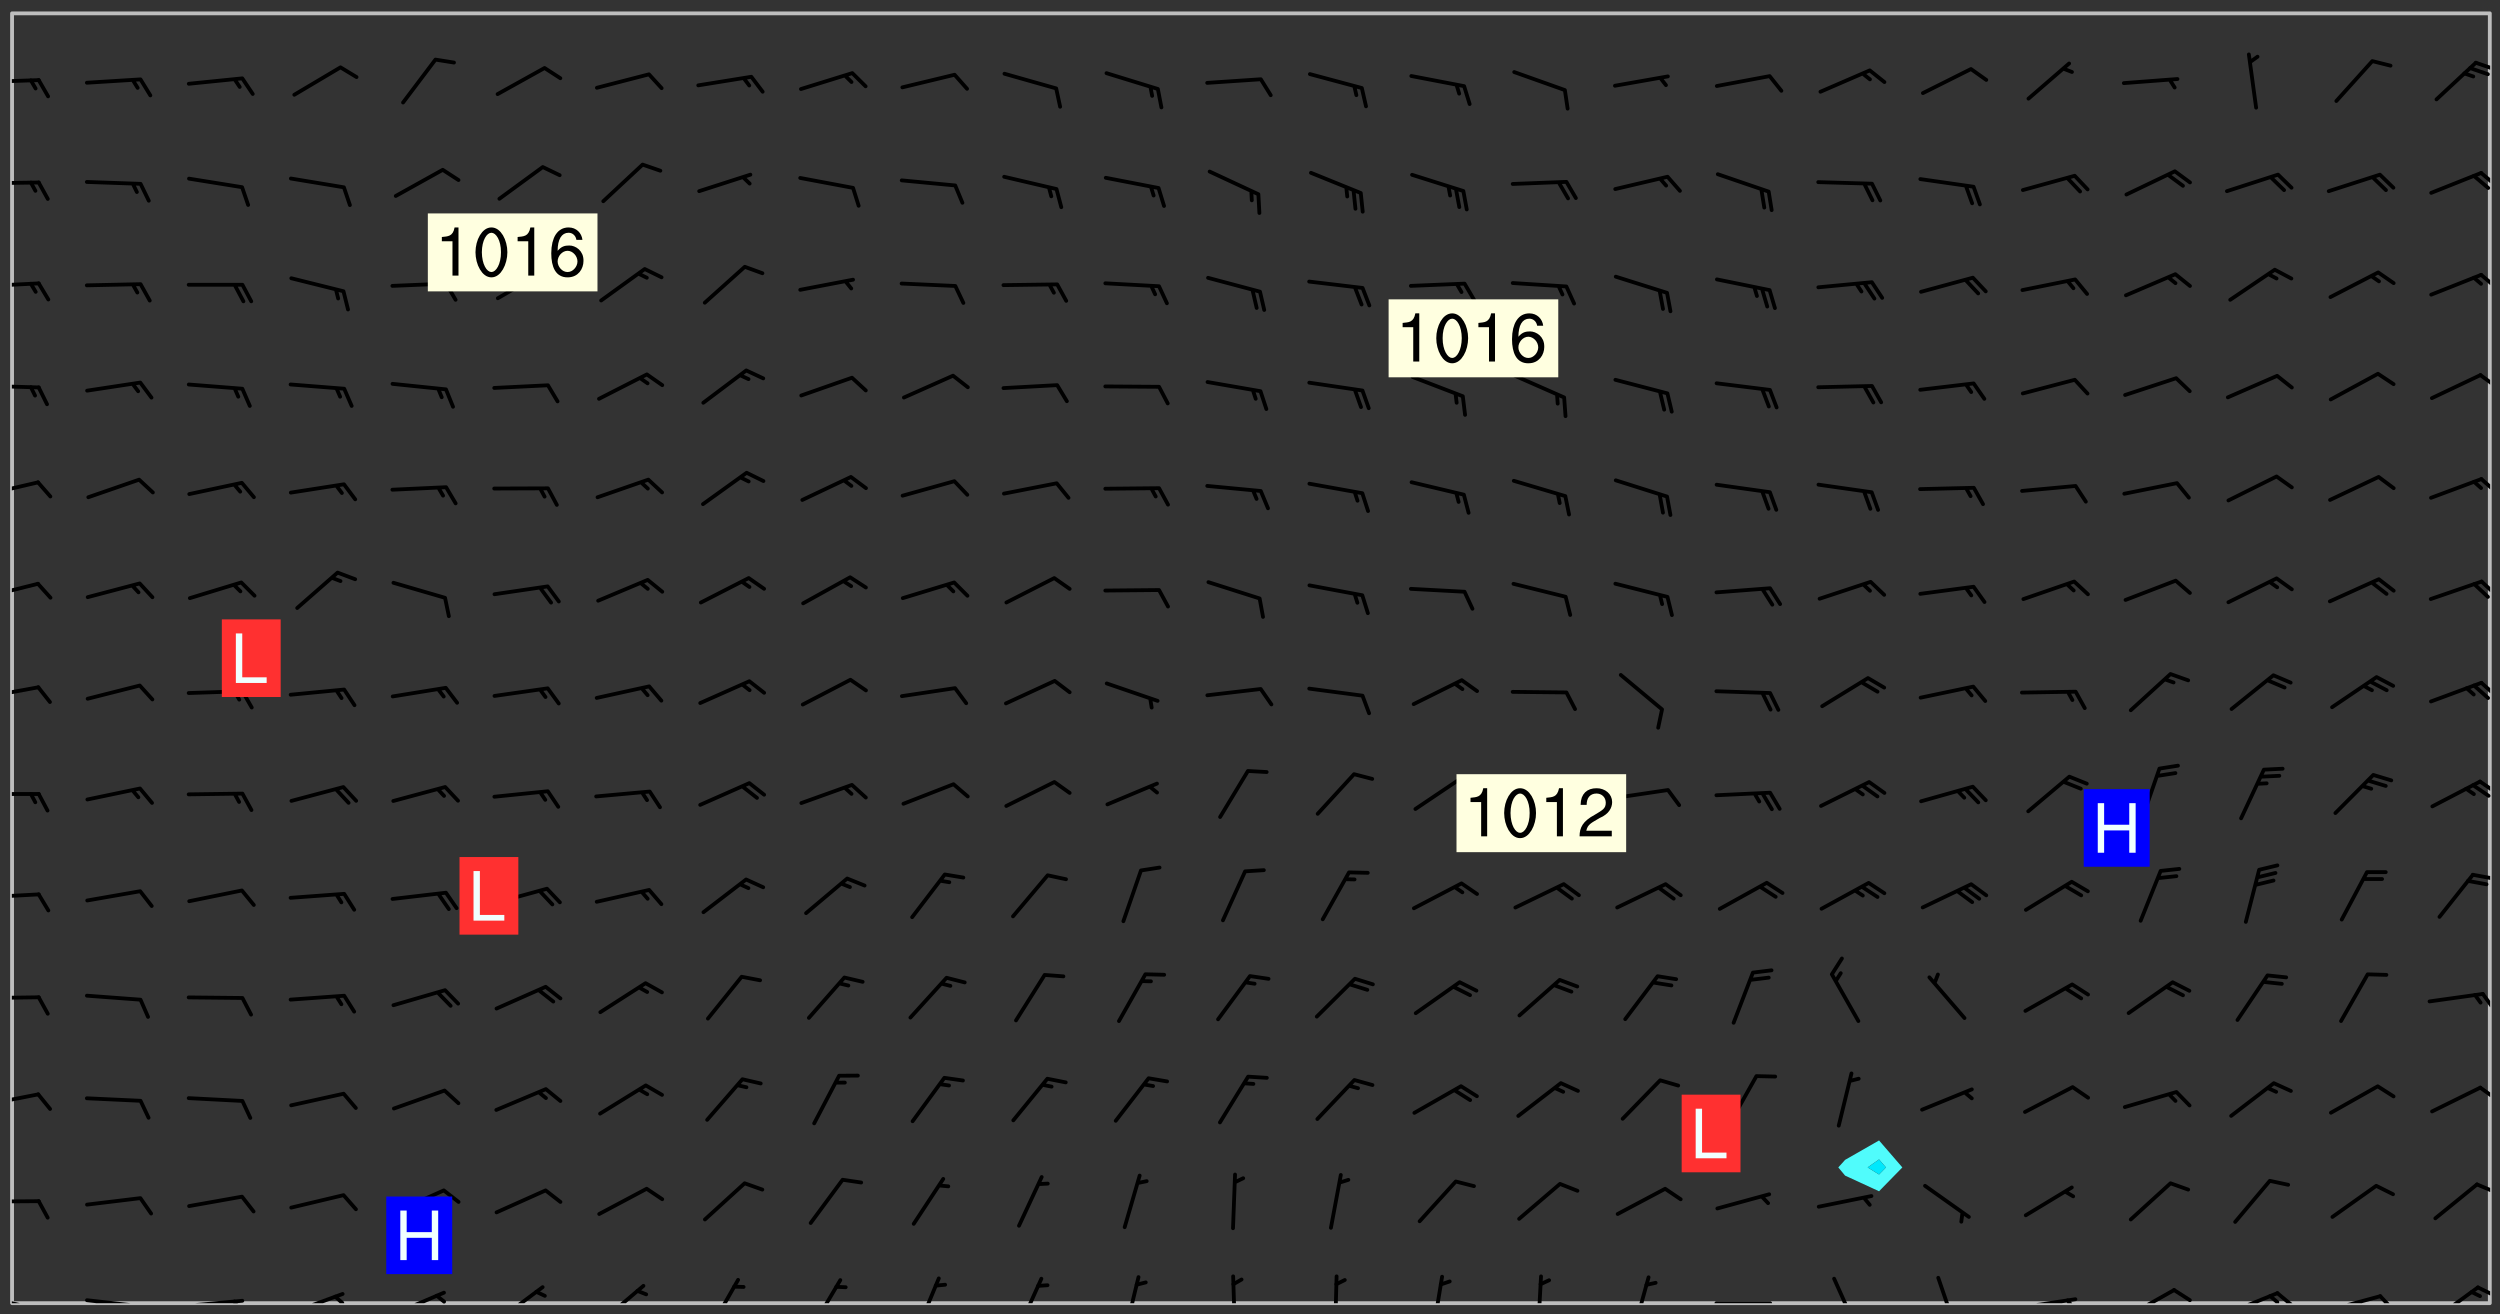 <svg xmlns="http://www.w3.org/2000/svg" role="img" xmlns:xlink="http://www.w3.org/1999/xlink" viewBox="142.45 309.95 326.84 171.84"><rect x="142.45" y="309.95" width="326.84" height="171.84" fill="#333333" stroke="none"/><defs><clipPath id="clip2"><path d="M 144 311.672 L 145 311.672 L 145 480.328 L 144 480.328 Z M 144 311.672"/></clipPath><clipPath id="clip3"><path d="M 144 311.672 L 468 311.672 L 468 480.328 L 144 480.328 Z M 144 311.672"/></clipPath><clipPath id="clip4"><path d="M 467 311.672 L 468 311.672 L 468 480.328 L 467 480.328 Z M 467 311.672"/></clipPath><clipPath id="clip5"><path d="M 144 479 L 148 479 L 148 480.328 L 144 480.328 Z M 144 479"/></clipPath><clipPath id="clip6"><path d="M 147 480 L 149 480 L 149 480.328 L 147 480.328 Z M 147 480"/></clipPath><clipPath id="clip7"><path d="M 153 479 L 162 479 L 162 480.328 L 153 480.328 Z M 153 479"/></clipPath><clipPath id="clip8"><path d="M 160 480 L 162 480 L 162 480.328 L 160 480.328 Z M 160 480"/></clipPath><clipPath id="clip9"><path d="M 166 479 L 175 479 L 175 480.328 L 166 480.328 Z M 166 479"/></clipPath><clipPath id="clip10"><path d="M 172 479 L 175 479 L 175 480.328 L 172 480.328 Z M 172 479"/></clipPath><clipPath id="clip11"><path d="M 180 478 L 188 478 L 188 480.328 L 180 480.328 Z M 180 478"/></clipPath><clipPath id="clip12"><path d="M 186 479 L 188 479 L 188 480.328 L 186 480.328 Z M 186 479"/></clipPath><clipPath id="clip13"><path d="M 193 478 L 201 478 L 201 480.328 L 193 480.328 Z M 193 478"/></clipPath><clipPath id="clip14"><path d="M 199 479 L 201 479 L 201 480.328 L 199 480.328 Z M 199 479"/></clipPath><clipPath id="clip15"><path d="M 207 477 L 214 477 L 214 480.328 L 207 480.328 Z M 207 477"/></clipPath><clipPath id="clip16"><path d="M 220 477 L 227 477 L 227 480.328 L 220 480.328 Z M 220 477"/></clipPath><clipPath id="clip17"><path d="M 235 477 L 240 477 L 240 480.328 L 235 480.328 Z M 235 477"/></clipPath><clipPath id="clip18"><path d="M 248 477 L 253 477 L 253 480.328 L 248 480.328 Z M 248 477"/></clipPath><clipPath id="clip19"><path d="M 262 476 L 266 476 L 266 480.328 L 262 480.328 Z M 262 476"/></clipPath><clipPath id="clip20"><path d="M 275 476 L 279 476 L 279 480.328 L 275 480.328 Z M 275 476"/></clipPath><clipPath id="clip21"><path d="M 289 476 L 292 476 L 292 480.328 L 289 480.328 Z M 289 476"/></clipPath><clipPath id="clip22"><path d="M 303 476 L 305 476 L 305 480.328 L 303 480.328 Z M 303 476"/></clipPath><clipPath id="clip23"><path d="M 316 476 L 318 476 L 318 480.328 L 316 480.328 Z M 316 476"/></clipPath><clipPath id="clip24"><path d="M 329 476 L 332 476 L 332 480.328 L 329 480.328 Z M 329 476"/></clipPath><clipPath id="clip25"><path d="M 343 476 L 345 476 L 345 480.328 L 343 480.328 Z M 343 476"/></clipPath><clipPath id="clip26"><path d="M 355 476 L 359 476 L 359 480.328 L 355 480.328 Z M 355 476"/></clipPath><clipPath id="clip27"><path d="M 366 480 L 375 480 L 375 480.328 L 366 480.328 Z M 366 480"/></clipPath><clipPath id="clip28"><path d="M 381 476 L 386 476 L 386 480.328 L 381 480.328 Z M 381 476"/></clipPath><clipPath id="clip29"><path d="M 395 476 L 399 476 L 399 480.328 L 395 480.328 Z M 395 476"/></clipPath><clipPath id="clip30"><path d="M 406 479 L 415 479 L 415 480.328 L 406 480.328 Z M 406 479"/></clipPath><clipPath id="clip31"><path d="M 412 479 L 414 479 L 414 480.328 L 412 480.328 Z M 412 479"/></clipPath><clipPath id="clip32"><path d="M 420 478 L 427 478 L 427 480.328 L 420 480.328 Z M 420 478"/></clipPath><clipPath id="clip33"><path d="M 426 478 L 429 478 L 429 480.328 L 426 480.328 Z M 426 478"/></clipPath><clipPath id="clip34"><path d="M 433 478 L 441 478 L 441 480.328 L 433 480.328 Z M 433 478"/></clipPath><clipPath id="clip35"><path d="M 439 478 L 443 478 L 443 480.328 L 439 480.328 Z M 439 478"/></clipPath><clipPath id="clip36"><path d="M 438 479 L 441 479 L 441 480.328 L 438 480.328 Z M 438 479"/></clipPath><clipPath id="clip37"><path d="M 446 479 L 454 479 L 454 480.328 L 446 480.328 Z M 446 479"/></clipPath><clipPath id="clip38"><path d="M 453 479 L 456 479 L 456 480.328 L 453 480.328 Z M 453 479"/></clipPath><clipPath id="clip39"><path d="M 460 478 L 467 478 L 467 480.328 L 460 480.328 Z M 460 478"/></clipPath><clipPath id="clip40"><path d="M 466 478 L 468 478 L 468 480 L 466 480 Z M 466 478"/></clipPath><clipPath id="clip41"><path d="M 144 466 L 148 466 L 148 468 L 144 468 Z M 144 466"/></clipPath><clipPath id="clip42"><path d="M 466 464 L 468 464 L 468 466 L 466 466 Z M 466 464"/></clipPath><clipPath id="clip43"><path d="M 144 452 L 148 452 L 148 455 L 144 455 Z M 144 452"/></clipPath><clipPath id="clip44"><path d="M 466 451 L 468 451 L 468 454 L 466 454 Z M 466 451"/></clipPath><clipPath id="clip45"><path d="M 144 440 L 148 440 L 148 441 L 144 441 Z M 144 440"/></clipPath><clipPath id="clip46"><path d="M 466 439 L 468 439 L 468 443 L 466 443 Z M 466 439"/></clipPath><clipPath id="clip47"><path d="M 144 426 L 148 426 L 148 428 L 144 428 Z M 144 426"/></clipPath><clipPath id="clip48"><path d="M 465 424 L 468 424 L 468 426 L 465 426 Z M 465 424"/></clipPath><clipPath id="clip49"><path d="M 144 413 L 148 413 L 148 415 L 144 415 Z M 144 413"/></clipPath><clipPath id="clip50"><path d="M 466 411 L 468 411 L 468 414 L 466 414 Z M 466 411"/></clipPath><clipPath id="clip51"><path d="M 465 412 L 468 412 L 468 415 L 465 415 Z M 465 412"/></clipPath><clipPath id="clip52"><path d="M 144 399 L 148 399 L 148 402 L 144 402 Z M 144 399"/></clipPath><clipPath id="clip53"><path d="M 466 398 L 468 398 L 468 402 L 466 402 Z M 466 398"/></clipPath><clipPath id="clip54"><path d="M 144 386 L 148 386 L 148 389 L 144 389 Z M 144 386"/></clipPath><clipPath id="clip55"><path d="M 466 385 L 468 385 L 468 388 L 466 388 Z M 466 385"/></clipPath><clipPath id="clip56"><path d="M 144 372 L 148 372 L 148 375 L 144 375 Z M 144 372"/></clipPath><clipPath id="clip57"><path d="M 466 372 L 468 372 L 468 375 L 466 375 Z M 466 372"/></clipPath><clipPath id="clip58"><path d="M 144 360 L 148 360 L 148 361 L 144 361 Z M 144 360"/></clipPath><clipPath id="clip59"><path d="M 466 358 L 468 358 L 468 361 L 466 361 Z M 466 358"/></clipPath><clipPath id="clip60"><path d="M 144 346 L 148 346 L 148 348 L 144 348 Z M 144 346"/></clipPath><clipPath id="clip61"><path d="M 466 345 L 468 345 L 468 348 L 466 348 Z M 466 345"/></clipPath><clipPath id="clip62"><path d="M 144 333 L 148 333 L 148 335 L 144 335 Z M 144 333"/></clipPath><clipPath id="clip63"><path d="M 466 332 L 468 332 L 468 335 L 466 335 Z M 466 332"/></clipPath><clipPath id="clip64"><path d="M 144 320 L 148 320 L 148 321 L 144 321 Z M 144 320"/></clipPath><clipPath id="clip65"><path d="M 465 317 L 468 317 L 468 320 L 465 320 Z M 465 317"/></clipPath><g id="surface396" clip-path="url(#clip1)"><path fill="#fff" fill-opacity="0" fill-rule="evenodd" d="M 0 0 L 1000 0 L 1000 1000 L 0 1000 Z M 0 0"/><path fill="#d3d3d3" fill-opacity="0" fill-rule="evenodd" d="M162.152 355.867L161.918 356.16 161.977 356.395 162.094 356.566 162.27 356.801 162.562 357.148 162.676 357.207 162.793 357.035 162.852 356.801 163.027 356.625 163.492 356.449 164.191 356.449 164.426 356.742 164.715 357.559 164.773 357.734 164.949 357.965 165.301 358.199 166 358.898 166.172 359.074 166.406 359.422 166.641 359.832 166.93 360.414 167.34 360.879 167.57 361.113 167.805 361.289 167.922 361.52 168.098 361.812 168.27 362.977 168.27 363.211 168.328 363.5 168.387 363.617 168.504 363.734 168.852 364.145 168.969 364.316 169.145 364.492 169.32 364.727 169.438 364.898 169.609 365.25 169.668 365.484 169.902 365.891 170.137 365.832 169.961 366.008 169.902 366.938 169.32 366.938 169.086 366.824 168.738 366.938 168.621 367.055 168.562 367.348 168.504 367.523 168.387 367.695 167.922 367.988 167.863 368.223 167.805 368.336 167.805 368.98 167.863 369.152 167.863 369.562 167.922 369.621 167.922 370.027 167.98 370.434 168.098 370.609 168.156 370.668 168.387 371.309 168.328 371.602 168.328 372.301 168.27 372.883 168.27 373.117 168.211 373.348 168.156 373.699 168.156 375.621 168.211 375.738 168.637 375.738 168.27 375.855 168.246 376.207 169.137 377.375 170.879 377.914 172.219 378.273 172.219 378.812 172.309 379.621 172.844 380.336 174.363 380.605 175.254 380.52 175.344 381.684 175.879 381.863 177.039 381.684 179.094 380.699 180.254 380.336 182.133 380.16 183.828 379.98 183.648 380.699 182.133 380.785 180.883 380.875 180.078 381.145 179.004 381.953 179.273 382.672 179.809 383.57 179.629 384.195 179.363 385.004 179.629 386.082 180.254 386.98 181.059 387.16 182.309 386.98 182.043 387.703 182.141 388.207 182.195 388.5 182.195 388.672 182.254 388.965 182.254 389.371 182.43 389.488 182.781 389.605 183.188 389.605 183.48 389.43 183.594 389.312 183.652 389.195 183.77 388.965 183.828 388.789 184.18 388.324 184.41 388.148 184.586 388.09 184.762 388.148 184.82 388.324 184.938 389.312 184.992 389.781 185.051 389.953 185.168 390.188 185.344 390.246 186.16 390.305 186.449 390.305 186.566 390.539 186.625 390.945 186.684 391.297 186.684 392.402 186.801 392.695 186.918 393.043 187.207 393.742 187.383 394.094 187.965 394.848 188.316 395.023 188.488 395.082 188.957 395.316 189.598 395.781 189.945 396.016 190.238 396.191 190.531 396.246 190.762 396.309 191.578 396.656 191.871 396.832 191.984 397.004 192.336 397.355 192.453 397.531 192.977 398.172 192.977 398.461 193.035 398.812 193.035 399.16 193.094 399.512 193.152 399.801 193.27 399.859 193.441 399.918 193.617 399.918 194.199 400.152 194.375 400.27 194.551 400.559 194.727 400.793 194.84 401.027 195.133 401.258 195.25 401.375 195.25 401.785 195.309 401.84 195.598 402.074 195.832 402.191 195.891 402.309 196.008 402.48 196.066 402.598 196.297 402.832 196.355 403.008 196.59 403.066 196.707 403.125 196.59 403.238 196.531 403.355 196.531 403.473 196.414 403.766 196.297 404.055 196.297 404.637 196.473 404.754 196.59 404.812 196.648 404.93 196.766 405.047 196.879 405.105 197.055 405.453 197.113 405.805 197.172 406.211 197.172 406.387 197.113 406.562 196.996 407.262 196.996 407.434 197.113 407.609 197.406 407.902 197.812 407.902 197.988 408.02 198.105 408.191 198.223 408.484 198.223 408.719 197.695 408.719 197.465 408.484 197.23 408.484 197.055 408.543 196.996 409.242 197.055 409.59 197.172 409.766 197.348 410.176 197.465 410.406 197.754 410.875 197.93 410.93 198.453 410.93 198.688 410.988 199.445 411.629 199.504 411.922 199.504 412.156 199.562 412.215 199.793 412.562 199.793 412.914 199.676 413.086 199.676 413.379 199.969 413.668 200.262 413.844 200.434 413.902 200.727 414.078 201.02 414.195 201.602 414.602 201.891 414.836 202.184 415.012 202.402 415.172 202.418 415.184 202.648 415.359 203.289 415.883 203.465 416.117 203.582 416.293 203.758 416.469 203.871 416.641 203.871 417.281 203.988 417.457 204.457 417.574 205.039 417.691 205.273 417.75 205.504 417.863 205.797 417.98 205.91 418.039 206.496 418.391 206.785 418.562 206.961 418.625 207.137 418.68 207.312 418.738 208.012 419.09 208.301 419.266 208.535 419.32 208.824 419.496 209.059 419.613 209.699 420.02 209.992 420.137 210.164 420.195 210.398 420.254 210.809 420.312 211.039 420.371 211.273 420.488 211.332 420.66 210.922 420.836 211.391 420.895 211.449 421.188 211.562 421.422 211.738 421.477 211.973 421.535 212.148 421.594 212.555 421.711 213.195 421.945 213.312 422.117 213.371 422.352 213.371 422.527 213.312 422.645 213.254 423.051 213.488 423.285 213.605 423.344 213.953 423.461 214.594 423.691 214.77 423.809 215.059 423.926 215.234 424.102 215.469 424.566 216.051 425.672 216.227 425.848 216.574 426.023 216.75 426.141 217.102 426.258 218.148 426.781 218.383 426.84 218.848 426.953 219.141 427.012 219.605 427.188 220.363 427.77 220.598 428.004 220.945 428.469 221.121 428.645 221.41 428.879 222.227 429.578 222.52 429.754 222.809 430.043 223.102 430.219 223.395 430.508 224.09 431.148 224.266 431.324 224.559 431.559 224.848 431.793 225.316 432.082 225.957 432.664 226.305 432.898 226.539 433.191 226.887 433.539 227.238 434.004 228.172 434.996 228.52 435.402 228.637 435.578 228.871 435.637 228.984 435.754 229.629 435.93 229.859 436.043 230.094 436.102 230.387 436.277 230.617 436.395 231.551 437.094 231.957 437.5 232.191 437.676 232.598 437.852 232.832 437.969 233.648 438.316 233.996 438.551 234.23 438.668 234.523 438.957 234.754 439.074 235.512 439.426 235.863 439.598 236.094 439.656 236.387 439.773 236.621 439.832 237.492 440.008 238.309 440.008 238.777 440.238 238.949 440.297 239.824 440.996 240.289 441.113 240.582 441.172 240.758 441.23 240.988 441.289 241.457 441.348 241.805 441.406 242.156 441.465 242.562 441.523 242.855 441.523 243.027 441.582 243.027 441.812 243.203 441.988 243.496 441.988 243.844 442.047 244.195 442.105 244.895 442.223 245.535 442.223 246 441.988 246.293 441.812 246.465 441.695 246.875 441.523 247.164 441.348 248.098 440.883 248.566 440.59 249.09 440.297 249.555 440.125 250.02 439.949 251.07 439.484 251.359 439.367 251.77 439.25 252.059 439.133 252.586 438.957 254.102 438.258 254.684 437.91 254.973 437.852 255.266 437.793 255.613 437.676 256.488 437.445 256.84 437.328 256.953 437.328 257.188 437.27 258.062 437.035 258.297 436.977 259.109 436.977 259.461 436.918 260.277 436.801 260.449 436.742 260.801 436.688 261.094 436.629 261.324 436.57 262.141 436.395 262.316 436.336 262.664 436.336 262.898 436.277 263.363 436.16 264.121 435.988 264.355 435.93 264.703 435.93 265.113 435.812 265.402 435.754 266.688 435.695 266.977 435.695 267.387 435.637 267.617 435.578 267.793 435.578 268.668 435.461 269.074 435.461 269.484 435.344 269.832 435.344 270.184 435.23 271.055 435.172 272.805 435.172 273.852 435.461 274.262 435.578 274.551 435.695 274.902 435.812 275.191 435.93 276.242 436.102 276.531 436.16 276.824 436.16 277.117 436.219 277.289 436.277 277.699 436.336 277.871 436.395 277.988 436.453 278.105 436.453 278.223 436.512 278.574 436.57 278.688 436.57 279.098 436.637 281.02 437.031 282.945 437.426 284.465 437.875 286.16 438.594 288.305 439.398 289.91 438.68 291.34 437.875 292.5 436.797 293.75 436.348 296.785 435.629 298.66 435.27 300.805 433.922 303.039 432.668 305.539 431.41 307.234 430.961 309.02 430.781 310.18 430.512 310.805 431.051 312.145 430.781 312.859 429.793 313.844 428.449 314.289 428.27 315.094 427.91 316.969 427.371 318.754 426.922 320.004 426.652 321.164 426.562 322.863 426.473 324.824 426.203 326.074 426.113 326.613 426.113 327.238 426.023 328.129 426.023 330.273 425.844 332.684 425.664 335.273 425.574 336.969 425.754 338.578 425.844 340.008 426.203 341.168 426.922 343.043 427.91 344.203 429.438 344.469 430.152 345.098 430.242 345.453 431.141 345.988 431.68 346.523 433.207 347.598 433.566 348.133 433.566 347.328 434.102 347.418 435.809 348.133 438.504 349.023 439.309 349.918 440.297 350.633 441.555 352.418 442.094 353.938 441.914 354.293 443.258 355.902 442.453 356.883 441.914 357.152 442.184 357.469 441.969 357.688 441.824 358.488 442.273 358.938 441.914 359.293 441.914 359.828 441.645 360.367 440.926 360.902 440.656 361.527 439.668 362.688 440.117 363.527 440.488 364.922 441.105 366.617 440.926 368.223 440.926 370.008 441.016 370.188 439.309 370.723 437.965 371.527 438.234 372.02 439.082 372.422 439.488 372.332 440.027 372.332 440.387 373.047 440.836 373.758 440.566 375.188 440.566 375.547 441.555 375.992 442.812 376.707 444.156 377.957 444.785 379.652 445.414 380.367 445.234 380.547 444.695 381.527 444.605 381.977 444.965 382.062 446.223 381.797 446.852 381.262 447.031 381.262 447.57 381.977 448.555 382.242 449.094 383.227 450.082 384.027 451.16 383.762 451.52 383.672 452.418 383.047 454.75 382.691 456.816 382.602 458.609 382.422 459.328 382.332 459.867 382.332 461.305 381.352 463.188 380.992 464.895 380.457 465.793 379.652 466.961 379.387 467.5 381.441 468.754 381.527 469.113 381.172 469.652 381.082 469.473 381.082 470.281 381.172 471.719 380.727 472.434 379.652 472.527 379.387 473.242 379.922 474.141 380.727 474.859 381.887 475.668 383.227 475.938 383.672 476.297 383.316 476.746 381.527 476.656 380.277 476.207 379.562 475.488 378.938 475.398 378.762 478.988 378.574 480.297 467.934 480.297 467.934 311.703 412.664 311.703 412.664 360.785 413.426 360.91 416.715 361.453 418.738 364.289 418.738 367.043 421.09 367.375 423.438 367.707 427.488 367.707 426.109 371.867 424.086 372.574 422.062 373.277 421.52 373.621 418.926 375.238 418.738 375.355 416.715 373.277 415.984 370.535 413.312 368.457 411.938 364.957 411.871 364.875 409.914 362.203 412.664 360.785 412.664 311.703 294.422 311.703 294.422 403.117 294.539 403.148 294.672 403.16 294.746 403.234 294.852 403.281 294.941 403.34 295.027 403.398 295.117 403.457 295.414 403.754 295.473 403.844 295.504 403.961 295.531 404.078 295.547 404.215 295.516 404.332 295.457 404.422 295.398 404.508 295.355 404.613 295.309 404.715 295.281 404.836 295.281 404.98 295.457 405.25 295.605 405.398 295.68 405.484 295.754 405.559 295.797 405.664 295.859 405.754 295.918 405.84 295.961 405.945 296.02 406.035 296.066 406.137 296.109 406.242 296.168 406.328 296.285 406.508 296.359 406.582 296.422 406.668 296.48 406.758 296.523 406.863 296.582 406.953 296.641 407.039 296.703 407.129 296.762 407.219 296.805 407.32 296.922 407.5 296.996 407.574 297.055 407.66 297.129 407.734 297.219 407.793 297.324 407.84 297.473 407.84 297.605 407.824 297.738 407.84 297.84 407.793 297.914 407.719 297.961 407.617 297.945 407.484 297.945 407.336 297.898 407.23 297.871 407.113 297.824 407.012 297.797 406.891 297.754 406.789 297.691 406.699 297.648 406.598 297.605 406.492 297.574 406.375 297.559 406.242 297.547 406.105 297.633 406.047 297.691 405.961 297.812 405.93 297.855 406.035 297.871 406.168 297.871 406.285 297.93 406.387 297.988 406.477 298.078 406.535 298.227 406.684 298.285 406.773 298.328 406.879 298.316 406.98 298.402 407.039 298.508 407.086 298.594 407.145 298.684 407.203 298.758 407.277 298.641 407.305 298.535 407.352 298.449 407.41 298.375 407.484 298.316 407.574 298.254 407.66 298.227 407.781 298.18 407.883 298.137 407.988 298.105 408.105 298.094 408.238 298.078 408.371 298.078 408.52 298.105 408.637 298.152 408.742 298.195 408.844 298.254 408.934 298.328 409.008 298.418 409.066 298.492 409.141 298.582 409.199 298.641 409.289 298.684 409.395 298.73 409.496 298.848 409.527 298.98 409.543 299.129 409.543 299.246 409.512 299.352 409.555 299.395 409.66 299.441 409.762 299.469 409.883 299.5 410 299.527 410.117 299.559 410.238 299.586 410.355 299.691 410.398 299.793 410.445 299.926 410.43 300.074 410.578 300.137 410.664 300.211 410.738 300.281 410.812 300.371 410.875 300.477 410.918 300.578 410.961 300.695 410.992 300.832 411.008 300.949 410.977 301.023 410.902 301.051 410.785 301.039 410.652 301.008 410.531 300.98 410.414 301.023 410.309 301.141 410.309 301.23 410.371 301.348 410.398 301.496 410.398 301.629 410.414 301.777 410.414 301.91 410.43 302.043 410.414 302.191 410.414 302.324 410.398 302.457 410.387 302.594 410.398 302.711 410.371 302.844 410.355 303.035 410.297 302.977 410.473 302.961 410.605 302.934 410.727 302.918 410.859 302.859 410.945 302.727 410.961 302.621 411.008 302.516 411.051 302.398 411.082 302.281 411.109 302.016 411.141 301.867 411.141 301.734 411.156 301.66 411.23 301.719 411.316 301.867 411.465 301.984 411.645 302.059 411.715 302.148 411.777 302.238 411.836 302.324 411.895 302.414 411.953 302.516 411.996 302.621 412.059 302.727 412.102 302.812 412.16 302.918 412.207 303.02 412.25 303.199 412.367 303.258 412.457 303.215 412.559 303.168 412.664 303.184 412.797 303.406 413.02 303.465 413.109 303.508 413.211 303.539 413.332 303.582 413.434 303.598 413.566 303.629 413.684 303.641 413.82 303.672 413.938 303.82 414.086 303.922 414.129 304.027 414.172 304.145 414.203 304.277 414.219 304.414 414.234 304.531 414.234 304.648 414.203 304.738 414.145 304.781 414.039 304.828 413.938 304.871 413.832 304.902 413.715 304.914 413.582 304.914 413.434 304.902 413.301 304.887 413.168 304.855 413.051 304.812 412.945 304.766 412.84 304.723 412.738 304.68 412.633 304.664 412.5 304.68 412.367 304.707 412.25 304.738 412.133 304.766 412.012 304.812 411.91 304.902 411.852 304.988 411.789 305.062 411.715 305.152 411.656 305.375 411.434 305.434 411.348 305.508 411.273 305.625 411.094 305.684 411.008 305.684 410.859 305.609 410.785 305.508 410.738 305.402 410.695 305.301 410.652 305.242 410.562 305.195 410.457 305.168 410.34 305.258 410.281 305.375 410.25 305.477 410.207 305.656 410.09 305.805 409.941 305.816 409.809 305.805 409.703 305.715 409.645 305.582 409.66 305.434 409.66 305.301 409.676 305.168 409.66 305.047 409.629 304.961 409.57 304.887 409.496 304.828 409.406 304.766 409.32 304.648 409.141 304.59 409.055 304.621 408.934 304.707 408.875 304.828 408.844 304.887 408.758 304.887 408.637 304.855 408.52 304.797 408.43 304.738 408.344 304.691 408.238 304.664 408.121 304.648 407.988 304.707 407.898 304.781 407.824 304.871 407.766 304.988 407.586 305.062 407.512 305.121 407.426 305.27 407.277 305.391 407.246 305.523 407.23 305.656 407.246 305.73 407.32 305.773 407.426 305.789 407.559 305.758 407.676 305.641 407.707 305.508 407.719 305.359 407.867 305.316 407.973 305.27 408.074 305.242 408.195 305.211 408.312 305.211 408.461 305.242 408.578 305.285 408.684 305.344 408.773 305.418 408.844 305.492 408.918 305.609 408.949 305.73 408.977 305.848 408.949 305.98 408.934 306.098 408.934 306.188 408.992 306.262 409.066 306.309 409.172 306.367 409.258 306.469 409.305 306.602 409.32 306.707 409.363 306.793 409.422 306.781 409.527 306.707 409.602 306.527 409.719 306.469 409.809 306.379 409.867 306.309 409.941 306.234 410.016 306.172 410.105 306.145 410.223 306.129 410.355 306.145 410.488 306.129 410.621 306.129 410.77 306.145 410.902 306.172 411.02 306.203 411.141 306.277 411.215 306.367 411.273 306.453 411.332 306.543 411.391 306.66 411.422 306.66 411.508 306.559 411.555 306.469 411.613 306.203 411.645 306.086 411.672 305.938 411.672 305.832 411.715 305.73 411.762 305.672 411.852 305.609 412.086 305.598 412.219 305.566 412.34 305.551 412.473 305.551 412.766 305.539 412.898 305.551 413.035 305.566 413.168 305.699 413.184 305.832 413.195 305.953 413.227 306.039 413.285 306.113 413.359 306.16 413.465 306.203 413.566 306.219 413.699 306.219 414.145 306.203 414.277 306.203 414.723 306.234 414.988 306.262 415.105 306.277 415.238 306.309 415.355 306.395 415.566 306.426 415.832 306.426 415.98 306.395 416.098 306.367 416.215 306.336 416.336 306.309 416.453 306.277 416.57 306.246 416.691 306.234 416.824 306.219 416.957 306.309 417.016 306.426 416.984 306.527 417 306.574 417.105 306.543 417.371 306.543 417.812 306.5 417.918 306.453 418.023 306.41 418.125 306.367 418.23 306.309 418.316 306.277 418.438 306.234 418.555 306.203 418.672 306.188 418.805 306.203 418.938 306.262 419.027 306.367 419.074 306.453 419.133 306.512 419.219 306.5 419.355 306.469 419.473 306.426 419.574 306.426 420.02 306.41 420.152 306.41 420.301 306.379 420.418 306.336 420.523 306.309 420.641 306.262 420.746 306.219 420.848 306.188 420.969 306.16 421.086 306.129 421.219 306.098 421.336 306.07 421.453 306.027 421.559 305.996 421.676 305.965 421.797 305.953 421.93 305.938 422.062 305.938 422.359 305.965 422.477 305.965 422.625 306.012 423.023 306.039 423.141 306.098 423.23 306.219 423.262 306.367 423.262 306.5 423.246 306.559 423.336 306.559 423.453 306.5 423.543 306.41 423.602 306.309 423.645 306.203 423.691 306.113 423.75 306.027 423.809 305.891 423.824 305.773 423.793 305.641 423.777 305.539 423.824 305.477 423.91 305.465 424.047 305.449 424.18 305.418 424.297 305.391 424.414 305.375 424.547 305.344 424.668 305.344 424.965 305.359 425.098 305.391 425.215 305.391 425.363 305.402 425.496 305.402 425.645 305.375 425.762 305.328 425.863 305.301 425.984 305.27 426.102 305.211 426.191 305.137 426.266 305.035 426.309 304.93 426.355 304.812 426.383 304.691 426.414 304.59 426.367 304.648 426.281 304.754 426.234 304.781 426.117 304.812 426 304.84 425.879 304.871 425.762 304.871 425.613 304.887 425.48 304.855 425.363 304.812 425.258 304.707 425.273 304.633 425.348 304.531 425.391 304.441 425.453 304.367 425.527 304.324 425.629 304.309 425.762 304.277 425.879 304.25 426 304.219 426.117 304.191 426.234 304.16 426.355 304.133 426.473 304.102 426.59 304.059 426.695 303.969 426.754 303.879 426.754 303.762 426.723 303.73 426.637 303.746 426.5 303.715 426.383 303.715 426.234 303.703 426.102 303.703 425.953 303.641 425.719 303.613 425.598 303.57 425.496 303.523 425.391 303.465 425.305 303.406 425.215 303.363 425.109 303.301 425.023 303.152 424.875 303.082 424.801 302.977 424.754 302.871 424.711 302.77 424.668 302.473 424.371 302.383 424.297 302.297 424.238 302.191 424.195 302.102 424.133 302.016 424.074 301.91 424.031 301.82 423.973 301.734 423.91 301.66 423.84 301.555 423.793 301.469 423.734 301.363 423.691 301.273 423.629 301.172 423.586 301.066 423.543 300.98 423.484 300.875 423.438 300.77 423.395 300.668 423.348 300.578 423.289 300.477 423.246 300.371 423.203 300.281 423.141 300.164 423.113 300.031 423.098 299.898 423.113 299.75 423.113 299.617 423.129 299.5 423.098 299.41 423.039 299.336 422.965 299.246 422.906 299.145 422.859 298.996 422.859 298.875 422.832 298.773 422.789 298.699 422.715 298.582 422.535 298.492 422.477 298.391 422.434 298.301 422.371 298.195 422.328 298.105 422.27 298.02 422.211 297.914 422.164 297.855 422.078 297.797 421.988 297.754 421.883 297.707 421.781 297.633 421.707 297.547 421.648 297.473 421.574 297.383 421.516 297.16 421.293 297.117 421.188 297.086 420.922 297.191 420.879 297.336 420.879 297.441 420.922 297.516 420.996 297.605 421.055 297.691 421.113 297.797 421.16 297.887 421.219 298.035 421.367 298.105 421.441 298.254 421.59 298.316 421.676 298.391 421.75 298.477 421.809 298.551 421.883 298.641 421.945 298.73 422.004 298.816 422.062 299.086 422.238 299.188 422.285 299.293 422.328 299.395 422.371 299.441 422.297 299.5 422.211 299.574 422.137 299.645 422.062 299.75 422.105 299.824 422.18 299.883 422.27 299.926 422.371 299.973 422.477 300.016 422.582 300.137 422.609 300.254 422.582 300.328 422.492 300.371 422.387 300.43 422.297 300.504 422.223 300.609 422.18 300.727 422.152 300.859 422.164 300.949 422.223 301.098 422.371 301.156 422.461 301.199 422.566 301.246 422.668 301.289 422.773 301.332 422.875 301.438 422.922 301.543 422.965 301.676 422.98 301.762 422.922 301.82 422.832 301.895 422.758 302 422.715 302.117 422.742 302.223 422.789 302.324 422.832 302.43 422.875 302.531 422.922 302.711 423.039 302.711 423.156 302.695 423.289 302.711 423.422 302.727 423.559 302.785 423.645 302.887 423.691 303.008 423.719 303.125 423.75 303.273 423.75 303.391 423.719 303.449 423.629 303.629 423.512 303.688 423.422 303.762 423.348 303.82 423.262 303.938 423.082 304.117 422.965 304.234 422.996 304.324 423.055 304.367 423.129 304.352 423.262 304.352 423.379 304.441 423.438 304.59 423.438 304.723 423.422 304.855 423.41 305.121 423.379 305.227 423.336 305.344 423.305 305.465 423.277 305.539 423.203 305.609 423.129 305.672 423.039 305.656 422.934 305.609 422.832 305.508 422.789 305.402 422.773 305.285 422.801 305.02 422.832 304.871 422.832 304.797 422.758 304.707 422.699 304.59 422.668 304.473 422.641 304.34 422.625 304.191 422.625 304.059 422.641 303.762 422.641 303.656 422.594 303.508 422.445 303.465 422.344 303.406 422.254 303.629 422.031 303.715 421.973 303.82 421.93 303.938 421.898 304.07 421.883 304.203 421.898 304.34 421.914 304.441 421.957 304.574 421.945 304.664 421.883 304.766 421.84 304.828 421.75 304.781 421.648 304.691 421.59 304.574 421.559 304.473 421.516 304.414 421.426 304.352 421.336 304.352 421.219 304.367 421.086 304.473 421.039 304.547 420.969 304.547 420.848 304.457 420.789 304.426 420.672 304.516 420.613 304.59 420.539 304.633 420.434 304.691 420.344 304.738 420.242 304.754 420.109 304.754 419.961 304.707 419.855 304.664 419.754 304.574 419.695 304.441 419.68 304.34 419.637 304.203 419.621 304.086 419.59 303.641 419.59 303.508 419.574 303.375 419.562 303.242 419.547 303.125 419.516 302.977 419.516 302.844 419.5 302.711 419.488 302.445 419.457 302.324 419.414 302.238 419.355 302.164 419.281 302.164 419.133 302.176 419 302.281 418.953 302.383 418.91 302.516 418.895 302.668 418.895 302.801 418.879 303.094 418.879 303.215 418.91 303.316 418.953 303.406 419.012 303.641 419.074 303.762 419.027 303.852 418.969 303.953 418.926 304.086 418.91 304.191 418.953 304.293 419 304.426 419.012 304.547 418.984 304.691 418.984 304.812 418.953 304.93 418.926 305.035 418.879 305.109 418.805 305.195 418.746 305.344 418.598 305.402 418.512 305.449 418.406 305.477 418.289 305.492 418.184 305.391 418.141 305.301 418.082 305.184 418.051 305.078 418.008 304.988 417.945 304.914 417.859 304.84 417.785 304.738 417.742 304.633 417.695 304.531 417.652 304.473 417.562 304.426 417.461 304.34 417.25 304.277 417.164 304.219 417.074 304.145 417 304.059 416.941 303.789 416.941 303.672 416.973 303.582 417.031 303.48 417.074 303.348 417.09 303.242 417.074 303.215 416.957 303.152 416.867 303.035 416.836 302.934 416.793 302.785 416.645 302.754 416.527 302.738 416.422 302.812 416.348 302.992 416.23 303.109 416.203 303.227 416.172 303.363 416.188 303.465 416.23 303.57 416.273 303.672 416.32 303.777 416.363 303.895 416.395 304.027 416.41 304.145 416.438 304.277 416.453 304.383 416.438 304.473 416.379 304.398 416.305 304.293 416.262 304.219 416.188 304.145 416.098 303.996 415.949 303.91 415.891 303.82 415.832 303.746 415.758 303.656 415.699 303.555 415.652 303.434 415.625 303.332 415.578 303.227 415.535 303.109 415.504 303.008 415.461 302.887 415.43 302.738 415.43 302.621 415.461 302.516 415.504 302.43 415.566 302.25 415.684 302.164 415.742 302.074 415.801 301.969 415.848 301.883 415.906 301.777 415.949 301.676 415.992 301.57 416.039 301.496 416.113 301.438 416.203 301.379 416.289 301.332 416.395 301.273 416.48 301.199 416.555 301.066 416.543 300.949 416.512 300.832 416.512 300.758 416.586 300.668 416.645 300.594 416.719 300.504 416.777 300.418 416.836 300.312 416.883 300.211 416.926 300.074 416.941 299.973 416.898 299.824 416.75 299.719 416.703 299.633 416.703 299.527 416.75 299.426 416.793 299.305 416.824 299.188 416.793 299.113 416.719 299.113 416.602 299.145 416.48 299.219 416.41 299.277 416.32 299.352 416.246 299.469 416.215 299.574 416.172 299.867 416.172 300 416.156 300.137 416.141 300.238 416.098 300.328 416.039 300.43 415.992 300.52 415.934 300.652 415.922 300.742 415.98 300.875 415.992 300.965 415.934 301.051 415.875 301.156 415.832 301.246 415.773 301.332 415.711 301.422 415.652 301.57 415.504 301.629 415.418 301.688 415.328 301.793 415.285 301.926 415.27 302.043 415.297 302.164 415.328 302.223 415.27 302.281 415.18 302.312 414.914 302.34 414.797 302.445 414.809 302.578 414.824 302.68 414.781 302.77 414.723 302.828 414.633 302.902 414.559 302.961 414.469 303.008 414.367 303.02 414.234 303.008 414.102 302.961 413.996 302.812 413.848 302.754 413.758 302.695 413.672 302.652 413.566 302.652 413.121 302.668 412.988 302.668 412.84 302.68 412.707 302.621 412.648 302.531 412.707 302.43 412.664 302.25 412.547 302.164 412.488 302.102 412.398 302.043 412.309 301.969 412.234 301.883 412.176 301.762 412.207 301.66 412.219 301.555 412.266 301.469 412.324 301.363 412.367 301.215 412.516 301.125 412.574 301.039 412.633 300.949 412.695 300.844 412.738 300.711 412.754 300.711 412.633 300.816 412.59 300.934 412.559 301.008 412.488 301.051 412.383 301.051 412.234 301.023 412.117 300.875 411.969 300.742 411.953 300.594 411.953 300.477 411.984 300.371 412.027 300.27 412.07 300.18 412.133 300.062 412.16 299.988 412.086 300 411.953 299.957 411.852 299.914 411.746 299.824 411.688 299.707 411.715 299.586 411.746 299.469 411.777 299.367 411.82 299.246 411.852 299.145 411.895 299.039 411.938 298.949 411.996 298.848 412.012 298.848 411.895 298.863 411.762 298.805 411.672 298.73 411.715 298.582 411.863 298.523 411.953 298.449 412.027 298.402 412.133 298.359 412.234 298.285 412.309 298.227 412.398 298.152 412.473 298.094 412.559 298.02 412.633 297.93 412.695 297.855 412.766 297.781 412.84 297.68 412.855 297.547 412.871 297.441 412.828 297.441 412.707 297.59 412.559 297.633 412.457 297.691 412.367 297.738 412.266 297.781 412.16 297.84 412.07 297.871 411.953 297.914 411.852 297.945 411.73 297.973 411.613 298.02 411.508 298.062 411.406 298.105 411.301 298.18 411.23 298.27 411.168 298.359 411.109 298.461 411.066 298.758 411.066 299.023 411.035 299.129 410.992 299.055 410.918 298.938 410.887 298.832 410.844 298.742 410.785 298.641 410.738 298.551 410.68 298.449 410.637 298.344 410.594 298.254 410.531 298.168 410.473 298.062 410.43 297.961 410.387 297.84 410.355 297.723 410.324 297.621 410.281 297.5 410.25 297.398 410.207 297.309 410.148 297.266 410.043 297.25 409.91 297.352 409.867 297.484 409.852 297.621 409.867 297.754 409.852 297.855 409.809 297.914 409.719 297.93 409.613 297.84 409.555 297.766 409.48 297.664 409.438 297.574 409.379 297.426 409.23 297.383 409.125 297.367 408.992 297.367 408.699 297.309 408.609 297.219 408.551 297.145 408.477 297.102 408.371 297.07 408.254 297.012 408.164 296.938 408.09 296.82 408.062 296.746 407.988 296.656 407.93 296.566 407.867 296.48 407.809 296.406 407.734 296.348 407.648 296.301 407.543 296.215 407.484 296.066 407.336 295.871 407.277 295.738 407.293 295.637 407.336 295.562 407.41 295.516 407.512 295.473 407.617 295.414 407.707 295.355 407.793 295.059 408.09 294.969 408.148 294.883 408.148 294.82 408.062 294.777 407.957 294.809 407.84 294.867 407.75 294.895 407.633 294.883 407.5 294.793 407.438 294.688 407.484 294.57 407.512 294.453 407.543 294.184 407.719 294.082 407.766 293.965 407.793 293.859 407.84 293.77 407.898 293.668 407.941 293.609 407.855 293.562 407.75 293.578 407.617 293.625 407.512 293.695 407.438 293.77 407.367 293.828 407.277 293.828 407.129 293.785 407.023 293.547 407.023 293.445 407.07 293.414 407.188 293.387 407.305 293.355 407.426 293.281 407.469 293.148 407.484 293.074 407.438 293.031 407.336 292.988 407.23 292.941 407.129 292.898 407.023 292.777 407.055 292.676 407.098 292.543 407.113 292.426 407.145 292.32 407.188 292.23 407.246 292.129 407.293 292.008 407.32 291.875 407.336 291.773 407.293 291.715 407.203 291.668 407.098 291.625 406.996 291.582 406.891 291.582 406.773 291.641 406.684 291.727 406.625 291.906 406.508 292.008 406.461 292.113 406.418 292.219 406.359 292.32 406.316 292.41 406.254 292.512 406.211 292.617 406.152 292.719 406.105 292.809 406.047 292.914 406.004 293.016 405.961 293.105 405.898 293.207 405.855 293.344 405.84 293.461 405.871 293.562 405.914 293.684 405.945 293.785 405.988 293.891 406.035 293.992 406.078 294.098 406.121 294.199 406.168 294.305 406.211 294.406 406.254 294.512 406.301 294.598 406.359 294.703 406.402 294.82 406.434 294.926 406.477 295.027 406.523 295.117 406.582 295.223 406.625 295.324 406.668 295.43 406.715 295.547 406.742 295.648 406.789 295.77 406.816 295.918 406.816 296.004 406.758 296.02 406.656 296.078 406.566 296.051 406.449 295.977 406.375 295.859 406.195 295.785 406.121 295.695 406.047 295.516 405.93 295.43 405.871 295.324 405.828 295.223 405.781 294.953 405.605 294.895 405.516 294.82 405.441 294.762 405.352 294.719 405.25 294.688 405.133 294.672 404.996 294.672 404.434 294.66 404.301 294.645 404.168 294.613 404.051 294.598 403.918 294.586 403.785 294.555 403.664 294.332 403.441 294.273 403.355 294.258 403.25 294.289 403.133 294.422 403.117 294.422 311.703 172.992 311.703 172.992 313.156 172.934 313.391 172.582 314.441 172.41 314.965 172.293 315.312 172.117 315.723 172 315.895 171.766 316.188 171.535 316.246 171.184 316.246 171.066 316.305 170.836 316.711 170.836 317.004 170.953 317.18 171.184 317.41 171.301 317.645 171.941 318.402 172.234 318.867 172.41 319.102 172.641 319.453 172.875 319.801 173.516 320.617 173.691 321.082 173.863 321.492 173.98 322.188 174.156 322.656 174.273 324.055 174.332 324.52 174.332 325.395 174.449 326.441 174.449 331.223 174.391 331.688 174.039 332.969 173.863 333.492 173.75 333.902 173.398 334.832 172.934 336 172.699 336.582 172.582 336.758 172.41 337.105 172.234 337.512 171.883 338.328 171.824 338.621 171.711 338.914 171.594 339.203 171.535 339.379 171.418 340.254 171.359 340.66 171.301 340.777 171.242 340.953 171.184 341.125 170.953 341.652 170.836 341.824 170.836 342.059 170.719 342.293 170.66 342.465 170.484 343.051 170.484 343.34 170.426 343.516 170.426 343.809 170.367 343.922 170.309 344.449 170.309 344.621 170.254 344.855 170.254 347.477 170.078 348.293 169.961 348.469 169.785 348.703 169.668 348.875 169.555 349.109 168.969 350.043 168.738 350.332 168.445 350.797 168.27 351.031 167.98 351.383 167.629 352.082 167.516 352.312 167.34 352.723 167.164 352.953 166.758 353.48 165.941 354.18 165.648 354.352 165.359 354.586 165.184 354.703 165.008 354.879 164.484 355.285 163.957 355.461 163.785 355.637 163.551 355.691 162.91 355.867 162.152 355.867M174.363 386.891L173.289 387.34 173.648 388.234 174.898 387.52 175.344 386.98 174.363 386.891"/><path fill="#d3d3d3" fill-opacity="0" fill-rule="evenodd" d="M201.508 416.598L200.613 416.598 201.062 417.227 202.043 417.586 202.848 417.496 203.293 416.508 203.117 416.598 202.402 416.242 201.508 416.598M356.129 475.668L356.07 475.145 356.07 474.852 356.184 474.559 356.242 474.328 356.711 473.859 356.824 473.859 356.941 473.746 357.059 473.688 357.234 473.688 357.469 473.629 357.816 473.629 358.051 473.688 358.168 473.746 358.398 473.918 358.457 474.094 358.574 474.676 358.574 474.969 358.457 475.145 358.285 475.434 358.109 475.609 357.582 476.133 357.352 476.367 357.234 476.426 357.059 476.426 356.941 476.367 356.535 476.074 356.359 475.957 356.242 475.898 356.184 475.785 356.129 475.668M362.77 464.711L362.711 464.539 362.711 463.43 362.77 463.258 362.945 463.199 363.117 463.141 363.293 463.141 363.527 463.082 363.645 463.141 363.703 463.84 363.645 464.012 363.527 464.188 363.41 464.246 363.176 464.77 363.062 464.828 362.828 464.828 362.77 464.711M372.383 450.32L372.266 450.145 372.266 449.445 372.559 448.57 372.676 448.398 372.852 448.047 372.965 447.816 373.082 447.523 373.434 446.766 373.551 446.535 373.723 446.301 373.898 446.301 374.016 446.242 374.656 446.242 374.773 446.301 375.008 446.535 375.18 446.648 375.531 446.941 375.648 447.059 375.762 447.234 375.762 447.348 375.879 447.406 375.996 447.523 375.996 448.223 375.938 448.398 375.938 448.629 375.879 448.805 375.531 449.855 375.414 450.086 375.297 450.32 375.18 450.379 374.949 450.613 374.309 450.902 373.434 450.902 373.023 450.785 372.383 450.32"/><path fill="none" stroke="#bebebe" stroke-linecap="round" stroke-linejoin="round" stroke-miterlimit="10" stroke-width=".5" d="M 431.957 354.305 L 108.027 354.305 L 108.027 185.68 L 431.957 185.68 L 431.957 354.305" transform="matrix(1 0 0 -1 36 666)"/><g clip-path="url(#clip2)"><path fill="#fff" fill-opacity="0" fill-rule="evenodd" d="M 144 475.891 L 144 480.328 L 144.004 480.328 L 144 480.328 L 144 311.672 L 144.004 311.672 L 144 311.672 L 144 475.891"/></g><g clip-path="url(#clip3)"><path fill="#fff" fill-opacity="0" fill-rule="evenodd" d="M 144.004 480.328 L 144.004 311.672 L 388.109 311.672 L 388.109 459.047 L 383.672 461.586 L 382.781 462.574 L 383.672 463.645 L 388.109 465.691 L 391.156 462.574 L 388.109 459.047 L 388.109 311.672 L 467.996 311.672 L 467.996 480.328 L 144.004 480.328"/></g><path fill="#50fcfc" fill-rule="evenodd" d="M 383.672 463.645 L 382.781 462.574 L 383.672 461.586 L 388.109 459.047 L 388.109 461.527 L 386.617 462.574 L 388.109 463.5 L 389.012 462.574 L 388.109 461.527 L 388.109 459.047 L 391.156 462.574 L 388.109 465.691 L 383.672 463.645"/><path fill="#00e8fc" fill-rule="evenodd" d="M 388.109 463.5 L 386.617 462.574 L 388.109 461.527 L 389.012 462.574 L 388.109 463.5"/><g clip-path="url(#clip4)"><path fill="#fff" fill-opacity="0" fill-rule="evenodd" d="M 467.996 480.328 L 468 480.328 L 468 311.672 L 467.996 311.672 L 468 311.672 L 468 480.328 L 467.996 480.328"/></g><g clip-path="url(#clip5)"><path fill="none" stroke="#000" stroke-linecap="round" stroke-linejoin="round" stroke-miterlimit="10" stroke-width=".5" d="M 111.418 184.852 L 104.582 186.488" transform="matrix(1 0 0 -1 36 666)"/></g><g clip-path="url(#clip6)"><path fill="none" stroke="#000" stroke-linecap="round" stroke-linejoin="round" stroke-miterlimit="10" stroke-width=".5" d="M 111.418 184.852 L 112.031 182.477" transform="matrix(1 0 0 -1 36 666)"/></g><g clip-path="url(#clip7)"><path fill="none" stroke="#000" stroke-linecap="round" stroke-linejoin="round" stroke-miterlimit="10" stroke-width=".5" d="M 124.805 185.277 L 117.824 186.066" transform="matrix(1 0 0 -1 36 666)"/></g><g clip-path="url(#clip8)"><path fill="none" stroke="#000" stroke-linecap="round" stroke-linejoin="round" stroke-miterlimit="10" stroke-width=".5" d="M 124.805 185.277 L 125.707 182.996" transform="matrix(1 0 0 -1 36 666)"/></g><g clip-path="url(#clip9)"><path fill="none" stroke="#000" stroke-linecap="round" stroke-linejoin="round" stroke-miterlimit="10" stroke-width=".5" d="M 138.129 185.992 L 131.133 185.348" transform="matrix(1 0 0 -1 36 666)"/></g><g clip-path="url(#clip10)"><path fill="none" stroke="#000" stroke-linecap="round" stroke-linejoin="round" stroke-miterlimit="10" stroke-width=".5" d="M 137.109 185.898 L 137.785 184.875" transform="matrix(1 0 0 -1 36 666)"/></g><g clip-path="url(#clip11)"><path fill="none" stroke="#000" stroke-linecap="round" stroke-linejoin="round" stroke-miterlimit="10" stroke-width=".5" d="M 151.242 186.883 L 144.648 184.457" transform="matrix(1 0 0 -1 36 666)"/></g><g clip-path="url(#clip12)"><path fill="none" stroke="#000" stroke-linecap="round" stroke-linejoin="round" stroke-miterlimit="10" stroke-width=".5" d="M 150.285 186.531 L 151.199 185.715" transform="matrix(1 0 0 -1 36 666)"/></g><g clip-path="url(#clip13)"><path fill="none" stroke="#000" stroke-linecap="round" stroke-linejoin="round" stroke-miterlimit="10" stroke-width=".5" d="M 164.492 187.051 L 158.027 184.293" transform="matrix(1 0 0 -1 36 666)"/></g><g clip-path="url(#clip14)"><path fill="none" stroke="#000" stroke-linecap="round" stroke-linejoin="round" stroke-miterlimit="10" stroke-width=".5" d="M 163.551 186.648 L 164.508 185.879" transform="matrix(1 0 0 -1 36 666)"/></g><g clip-path="url(#clip15)"><path fill="none" stroke="#000" stroke-linecap="round" stroke-linejoin="round" stroke-miterlimit="10" stroke-width=".5" d="M 177.391 187.773 L 171.758 183.57" transform="matrix(1 0 0 -1 36 666)"/></g><path fill="none" stroke="#000" stroke-linecap="round" stroke-linejoin="round" stroke-miterlimit="10" stroke-width=".5" d="M 176.57 187.16 L 177.68 186.637" transform="matrix(1 0 0 -1 36 666)"/><g clip-path="url(#clip16)"><path fill="none" stroke="#000" stroke-linecap="round" stroke-linejoin="round" stroke-miterlimit="10" stroke-width=".5" d="M 190.57 187.945 L 185.211 183.398" transform="matrix(1 0 0 -1 36 666)"/></g><path fill="none" stroke="#000" stroke-linecap="round" stroke-linejoin="round" stroke-miterlimit="10" stroke-width=".5" d="M 189.789 187.285 L 190.93 186.832" transform="matrix(1 0 0 -1 36 666)"/><g clip-path="url(#clip17)"><path fill="none" stroke="#000" stroke-linecap="round" stroke-linejoin="round" stroke-miterlimit="10" stroke-width=".5" d="M 202.945 188.727 L 199.469 182.617" transform="matrix(1 0 0 -1 36 666)"/></g><path fill="none" stroke="#000" stroke-linecap="round" stroke-linejoin="round" stroke-miterlimit="10" stroke-width=".5" d="M 202.438 187.836 L 203.664 187.801" transform="matrix(1 0 0 -1 36 666)"/><g clip-path="url(#clip18)"><path fill="none" stroke="#000" stroke-linecap="round" stroke-linejoin="round" stroke-miterlimit="10" stroke-width=".5" d="M 216.309 188.695 L 212.734 182.645" transform="matrix(1 0 0 -1 36 666)"/></g><path fill="none" stroke="#000" stroke-linecap="round" stroke-linejoin="round" stroke-miterlimit="10" stroke-width=".5" d="M 215.789 187.816 L 217.012 187.762" transform="matrix(1 0 0 -1 36 666)"/><g clip-path="url(#clip19)"><path fill="none" stroke="#000" stroke-linecap="round" stroke-linejoin="round" stroke-miterlimit="10" stroke-width=".5" d="M 229.184 188.918 L 226.488 182.426" transform="matrix(1 0 0 -1 36 666)"/></g><path fill="none" stroke="#000" stroke-linecap="round" stroke-linejoin="round" stroke-miterlimit="10" stroke-width=".5" d="M 228.789 187.973 L 230.012 188.09" transform="matrix(1 0 0 -1 36 666)"/><g clip-path="url(#clip20)"><path fill="none" stroke="#000" stroke-linecap="round" stroke-linejoin="round" stroke-miterlimit="10" stroke-width=".5" d="M 242.594 188.875 L 239.707 182.469" transform="matrix(1 0 0 -1 36 666)"/></g><path fill="none" stroke="#000" stroke-linecap="round" stroke-linejoin="round" stroke-miterlimit="10" stroke-width=".5" d="M 242.172 187.941 L 243.398 188.023" transform="matrix(1 0 0 -1 36 666)"/><g clip-path="url(#clip21)"><path fill="none" stroke="#000" stroke-linecap="round" stroke-linejoin="round" stroke-miterlimit="10" stroke-width=".5" d="M 255.293 189.086 L 253.637 182.258" transform="matrix(1 0 0 -1 36 666)"/></g><path fill="none" stroke="#000" stroke-linecap="round" stroke-linejoin="round" stroke-miterlimit="10" stroke-width=".5" d="M 255.055 188.094 L 256.242 188.395" transform="matrix(1 0 0 -1 36 666)"/><g clip-path="url(#clip22)"><path fill="none" stroke="#000" stroke-linecap="round" stroke-linejoin="round" stroke-miterlimit="10" stroke-width=".5" d="M 267.668 189.184 L 267.895 182.16" transform="matrix(1 0 0 -1 36 666)"/></g><path fill="none" stroke="#000" stroke-linecap="round" stroke-linejoin="round" stroke-miterlimit="10" stroke-width=".5" d="M 267.699 188.16 L 268.766 188.773" transform="matrix(1 0 0 -1 36 666)"/><g clip-path="url(#clip23)"><path fill="none" stroke="#000" stroke-linecap="round" stroke-linejoin="round" stroke-miterlimit="10" stroke-width=".5" d="M 281.191 189.184 L 281 182.16" transform="matrix(1 0 0 -1 36 666)"/></g><path fill="none" stroke="#000" stroke-linecap="round" stroke-linejoin="round" stroke-miterlimit="10" stroke-width=".5" d="M 281.164 188.16 L 282.262 188.707" transform="matrix(1 0 0 -1 36 666)"/><g clip-path="url(#clip24)"><path fill="none" stroke="#000" stroke-linecap="round" stroke-linejoin="round" stroke-miterlimit="10" stroke-width=".5" d="M 294.984 189.137 L 293.84 182.203" transform="matrix(1 0 0 -1 36 666)"/></g><path fill="none" stroke="#000" stroke-linecap="round" stroke-linejoin="round" stroke-miterlimit="10" stroke-width=".5" d="M 294.816 188.129 L 295.98 188.52" transform="matrix(1 0 0 -1 36 666)"/><g clip-path="url(#clip25)"><path fill="none" stroke="#000" stroke-linecap="round" stroke-linejoin="round" stroke-miterlimit="10" stroke-width=".5" d="M 307.918 189.18 L 307.535 182.164" transform="matrix(1 0 0 -1 36 666)"/></g><path fill="none" stroke="#000" stroke-linecap="round" stroke-linejoin="round" stroke-miterlimit="10" stroke-width=".5" d="M 307.859 188.16 L 308.973 188.676" transform="matrix(1 0 0 -1 36 666)"/><g clip-path="url(#clip26)"><path fill="none" stroke="#000" stroke-linecap="round" stroke-linejoin="round" stroke-miterlimit="10" stroke-width=".5" d="M 321.977 189.059 L 320.105 182.285" transform="matrix(1 0 0 -1 36 666)"/></g><path fill="none" stroke="#000" stroke-linecap="round" stroke-linejoin="round" stroke-miterlimit="10" stroke-width=".5" d="M 321.703 188.074 L 322.902 188.34" transform="matrix(1 0 0 -1 36 666)"/><g clip-path="url(#clip27)"><path fill="none" stroke="#000" stroke-linecap="round" stroke-linejoin="round" stroke-miterlimit="10" stroke-width=".5" d="M 337.871 185.672 L 330.844 185.672" transform="matrix(1 0 0 -1 36 666)"/></g><g clip-path="url(#clip28)"><path fill="none" stroke="#000" stroke-linecap="round" stroke-linejoin="round" stroke-miterlimit="10" stroke-width=".5" d="M 349.109 182.465 L 346.234 188.879" transform="matrix(1 0 0 -1 36 666)"/></g><g clip-path="url(#clip29)"><path fill="none" stroke="#000" stroke-linecap="round" stroke-linejoin="round" stroke-miterlimit="10" stroke-width=".5" d="M 362.125 182.348 L 359.848 188.996" transform="matrix(1 0 0 -1 36 666)"/></g><g clip-path="url(#clip30)"><path fill="none" stroke="#000" stroke-linecap="round" stroke-linejoin="round" stroke-miterlimit="10" stroke-width=".5" d="M 377.777 186.195 L 370.828 185.148" transform="matrix(1 0 0 -1 36 666)"/></g><g clip-path="url(#clip31)"><path fill="none" stroke="#000" stroke-linecap="round" stroke-linejoin="round" stroke-miterlimit="10" stroke-width=".5" d="M 376.766 186.043 L 377.496 185.059" transform="matrix(1 0 0 -1 36 666)"/></g><g clip-path="url(#clip32)"><path fill="none" stroke="#000" stroke-linecap="round" stroke-linejoin="round" stroke-miterlimit="10" stroke-width=".5" d="M 390.68 187.395 L 384.555 183.949" transform="matrix(1 0 0 -1 36 666)"/></g><g clip-path="url(#clip33)"><path fill="none" stroke="#000" stroke-linecap="round" stroke-linejoin="round" stroke-miterlimit="10" stroke-width=".5" d="M 390.68 187.395 L 392.746 186.07" transform="matrix(1 0 0 -1 36 666)"/></g><g clip-path="url(#clip34)"><path fill="none" stroke="#000" stroke-linecap="round" stroke-linejoin="round" stroke-miterlimit="10" stroke-width=".5" d="M 404.188 186.988 L 397.676 184.352" transform="matrix(1 0 0 -1 36 666)"/></g><g clip-path="url(#clip35)"><path fill="none" stroke="#000" stroke-linecap="round" stroke-linejoin="round" stroke-miterlimit="10" stroke-width=".5" d="M 404.188 186.988 L 406.07 185.414" transform="matrix(1 0 0 -1 36 666)"/></g><g clip-path="url(#clip36)"><path fill="none" stroke="#000" stroke-linecap="round" stroke-linejoin="round" stroke-miterlimit="10" stroke-width=".5" d="M 403.242 186.605 L 404.18 185.816" transform="matrix(1 0 0 -1 36 666)"/></g><g clip-path="url(#clip37)"><path fill="none" stroke="#000" stroke-linecap="round" stroke-linejoin="round" stroke-miterlimit="10" stroke-width=".5" d="M 417.637 186.59 L 410.855 184.754" transform="matrix(1 0 0 -1 36 666)"/></g><g clip-path="url(#clip38)"><path fill="none" stroke="#000" stroke-linecap="round" stroke-linejoin="round" stroke-miterlimit="10" stroke-width=".5" d="M 417.637 186.59 L 419.316 184.797" transform="matrix(1 0 0 -1 36 666)"/></g><g clip-path="url(#clip39)"><path fill="none" stroke="#000" stroke-linecap="round" stroke-linejoin="round" stroke-miterlimit="10" stroke-width=".5" d="M 430.402 187.738 L 424.719 183.605" transform="matrix(1 0 0 -1 36 666)"/></g><g clip-path="url(#clip40)"><path fill="none" stroke="#000" stroke-linecap="round" stroke-linejoin="round" stroke-miterlimit="10" stroke-width=".5" d="M 430.402 187.738 L 432.609 186.664" transform="matrix(1 0 0 -1 36 666)"/></g><path fill="none" stroke="#000" stroke-linecap="round" stroke-linejoin="round" stroke-miterlimit="10" stroke-width=".5" d="M 429.578 187.137 L 430.68 186.598" transform="matrix(1 0 0 -1 36 666)"/><g clip-path="url(#clip41)"><path fill="none" stroke="#000" stroke-linecap="round" stroke-linejoin="round" stroke-miterlimit="10" stroke-width=".5" d="M 111.512 199.012 L 104.488 198.961" transform="matrix(1 0 0 -1 36 666)"/></g><path fill="none" stroke="#000" stroke-linecap="round" stroke-linejoin="round" stroke-miterlimit="10" stroke-width=".5" d="M111.512 199.012L112.684 196.855M124.805 199.41L117.828 198.562M124.805 199.41L126.207 197.395M138.09 199.602L131.172 198.371M138.09 199.602L139.602 197.668M151.363 199.801L144.527 198.172M151.363 199.801L152.984 197.957M164.469 200.422L158.055 197.551M164.469 200.422L166.402 198.914M177.781 200.422L171.367 197.551M177.781 200.422L179.719 198.914M190.992 200.637L184.789 197.336M190.992 200.637L193.027 199.27M203.801 201.352L198.609 196.621M203.801 201.352L206.113 200.527M216.609 201.812L212.434 196.16M216.609 201.812L219.035 201.453M229.766 201.922L225.906 196.051M229.203 201.066L230.426 200.953M242.637 202.172L239.668 195.801M242.203 201.246L243.43 201.309M255.445 202.359L253.484 195.613M255.16 201.379L256.363 201.629M267.914 202.496L267.648 195.477M267.875 201.477L268.98 202.012M281.742 202.441L280.449 195.531M281.555 201.434L282.727 201.801M296.773 201.586L292.047 196.387M296.773 201.586L299.152 200.98M310.395 201.27L305.055 196.703M310.395 201.27L312.68 200.371M324.145 200.633L317.938 197.336M324.145 200.633L326.176 199.262M337.746 199.914L330.969 198.059M336.758 199.645L337.602 198.754M351.113 199.684L344.227 198.289M350.113 199.48L350.891 198.535M363.852 196.953L358.121 201.02M363.02 197.547L362.863 196.328M377.309 200.805L371.293 197.168M376.434 200.273L377.488 199.645M390.215 201.352L385.02 196.621M390.215 201.352L392.523 200.527M403.195 201.672L398.668 196.301M403.195 201.672L405.594 201.156M417.109 201.02L411.383 196.953M417.109 201.02L419.305 199.922M430.285 201.203L424.836 196.77" transform="matrix(1 0 0 -1 36 666)"/><g clip-path="url(#clip42)"><path fill="none" stroke="#000" stroke-linecap="round" stroke-linejoin="round" stroke-miterlimit="10" stroke-width=".5" d="M 430.285 201.203 L 432.547 200.25" transform="matrix(1 0 0 -1 36 666)"/></g><g clip-path="url(#clip43)"><path fill="none" stroke="#000" stroke-linecap="round" stroke-linejoin="round" stroke-miterlimit="10" stroke-width=".5" d="M 111.449 212.977 L 104.551 211.629" transform="matrix(1 0 0 -1 36 666)"/></g><path fill="none" stroke="#000" stroke-linecap="round" stroke-linejoin="round" stroke-miterlimit="10" stroke-width=".5" d="M111.449 212.977L112.996 211.07M124.824 212.137L117.805 212.465M124.824 212.137L125.875 209.918M138.141 212.117L131.121 212.484M138.141 212.117L139.176 209.895M151.375 213.062L144.516 211.543M151.375 213.062L152.969 211.195M164.57 213.477L157.949 211.125M164.57 213.477L166.383 211.82M177.816 213.664L171.336 210.941M177.816 213.664L179.715 212.109M176.871 213.266L177.824 212.492M190.879 214.148L184.902 210.457M190.879 214.148L193 212.91M190.012 213.609L191.07 212.992M203.512 214.953L198.902 209.648M203.512 214.953L205.902 214.402M202.84 214.18L204.035 213.906M216.152 215.414L212.891 209.188M216.152 215.414L218.605 215.43M215.676 214.508L216.902 214.516M229.91 215.137L225.762 209.465M229.91 215.137L232.34 214.789M229.309 214.312L230.52 214.137M243.375 215.02L238.926 209.582M243.375 215.02L245.781 214.543M242.727 214.23L243.93 213.988M256.613 215.082L252.316 209.523M256.613 215.082L259.031 214.668M255.988 214.273L257.199 214.066M269.625 215.293L265.938 209.309M269.625 215.293L272.07 215.137M269.086 214.422L270.312 214.344M283.516 214.852L278.676 209.754M283.516 214.852L285.879 214.195M282.812 214.109L283.992 213.781M297.461 214.043L291.359 210.559M297.461 214.043L299.535 212.734M296.574 213.539L298.648 212.227M310.512 214.445L304.941 210.156M310.512 214.445L312.746 213.43M309.699 213.82L310.816 213.312M323.492 214.816L318.59 209.785M323.492 214.816L325.848 214.129M336.078 215.363L332.633 209.238M336.078 215.363L338.531 215.305M348.504 215.715L346.84 208.887M348.262 214.723L349.449 215.023M364.238 213.629L357.734 210.973M363.293 213.242L364.234 212.457M377.418 213.926L371.188 210.676M377.418 213.926L379.441 212.539M390.988 213.285L384.242 211.316M390.988 213.285L392.703 211.527M390.008 213L390.863 212.121M403.719 214.438L398.145 210.164M403.719 214.438L405.953 213.422M402.91 213.816L404.023 213.309M417.305 214.031L411.188 210.574M417.305 214.031L419.375 212.711M430.715 213.855L424.41 210.746" transform="matrix(1 0 0 -1 36 666)"/><g clip-path="url(#clip44)"><path fill="none" stroke="#000" stroke-linecap="round" stroke-linejoin="round" stroke-miterlimit="10" stroke-width=".5" d="M 430.715 213.855 L 432.703 212.422" transform="matrix(1 0 0 -1 36 666)"/></g><g clip-path="url(#clip45)"><path fill="none" stroke="#000" stroke-linecap="round" stroke-linejoin="round" stroke-miterlimit="10" stroke-width=".5" d="M 111.512 225.668 L 104.488 225.566" transform="matrix(1 0 0 -1 36 666)"/></g><path fill="none" stroke="#000" stroke-linecap="round" stroke-linejoin="round" stroke-miterlimit="10" stroke-width=".5" d="M111.512 225.668L112.695 223.52M124.82 225.355L117.812 225.879M124.82 225.355L125.805 223.105M138.145 225.578L131.117 225.652M138.145 225.578L139.273 223.402M151.449 225.871L144.441 225.363M151.449 225.871L152.754 223.793M150.43 225.797L151.082 224.758M164.633 226.598L157.887 224.633M164.633 226.598L166.344 224.84M163.652 226.312L165.363 224.555M177.789 227.039L171.363 224.195M177.789 227.039L179.719 225.523M176.852 226.625L178.785 225.109M190.848 227.512L184.934 223.719M190.848 227.512L192.988 226.312M189.988 226.961L191.059 226.359M203.41 228.352L199 222.883M203.41 228.352L205.82 227.891M216.84 228.254L212.199 222.977M216.84 228.254L219.227 227.691M216.164 227.488L217.359 227.203M230.199 228.219L225.473 223.016M230.199 228.219L232.574 227.613M229.512 227.461L230.699 227.16M243.023 228.59L239.277 222.645M243.023 228.59L245.473 228.406M256.195 228.676L252.738 222.559M256.195 228.676L258.648 228.613M255.691 227.785L256.918 227.754M269.867 228.441L265.695 222.789M269.867 228.441L272.293 228.082M269.262 227.621L270.473 227.441M283.59 228.09L278.602 223.141M283.59 228.09L285.934 227.363M282.863 227.371L285.207 226.645M297.281 227.641L291.539 223.59M297.281 227.641L299.473 226.535M296.445 227.051L298.637 225.945M310.359 227.941L305.094 223.293M310.359 227.941L312.656 227.078M309.594 227.266L311.891 226.402M323.156 228.422L318.926 222.812M323.156 228.422L325.582 228.035M322.543 227.605L324.965 227.219M335.617 228.895L333.094 222.336M335.617 228.895L338.051 229.195M335.25 227.941L337.688 228.238M345.938 228.672L349.406 222.562M345.938 228.672L347.254 230.742M346.441 227.781L347.102 228.82M358.691 228.277L363.281 222.953M359.359 227.504L359.805 228.648M377.359 227.348L371.242 223.887M377.359 227.348L379.43 226.027M376.469 226.844L378.539 225.523M390.496 227.633L384.738 223.602M390.496 227.633L392.68 226.516M389.656 227.047L391.844 225.93M402.895 228.531L398.969 222.703M402.895 228.531L405.336 228.273M402.324 227.684L404.766 227.426M415.988 228.668L412.508 222.562M415.988 228.668L418.438 228.598M431.043 226.105L424.082 225.129" transform="matrix(1 0 0 -1 36 666)"/><g clip-path="url(#clip46)"><path fill="none" stroke="#000" stroke-linecap="round" stroke-linejoin="round" stroke-miterlimit="10" stroke-width=".5" d="M 431.043 226.105 L 432.484 224.121" transform="matrix(1 0 0 -1 36 666)"/></g><path fill="none" stroke="#000" stroke-linecap="round" stroke-linejoin="round" stroke-miterlimit="10" stroke-width=".5" d="M 430.027 225.961 L 430.75 224.969" transform="matrix(1 0 0 -1 36 666)"/><g clip-path="url(#clip47)"><path fill="none" stroke="#000" stroke-linecap="round" stroke-linejoin="round" stroke-miterlimit="10" stroke-width=".5" d="M 111.508 239.121 L 104.492 238.742" transform="matrix(1 0 0 -1 36 666)"/></g><path fill="none" stroke="#000" stroke-linecap="round" stroke-linejoin="round" stroke-miterlimit="10" stroke-width=".5" d="M111.508 239.121L112.773 237.02M124.777 239.535L117.855 238.324M124.777 239.535L126.285 237.602M138.074 239.633L131.188 238.23M138.074 239.633L139.633 237.738M151.449 239.191L144.441 238.672M151.449 239.191L152.758 237.113M150.43 239.113L151.082 238.078M164.75 239.34L157.77 238.523M164.75 239.34L166.145 237.32M163.734 239.219L165.129 237.199M177.961 239.863L171.188 238M177.961 239.863L179.648 238.082M176.977 239.594L178.664 237.809M191.316 239.703L184.465 238.156M191.316 239.703L192.918 237.844M190.32 239.48L191.121 238.551M203.992 241.07L198.418 236.793M203.992 241.07L206.227 240.051M203.184 240.449L204.297 239.938M217.207 241.195L211.832 236.668M217.207 241.195L219.484 240.277M216.426 240.535L217.566 240.078M229.969 241.723L225.699 236.141M229.969 241.723L232.391 241.32M229.348 240.91L230.559 240.711M243.418 241.617L238.883 236.246M243.418 241.617L245.816 241.102M255.617 242.25L253.316 235.613M255.617 242.25L258.043 242.629M269.23 242.133L266.332 235.73M269.23 242.133L271.68 242.289M282.816 241.996L279.379 235.867M282.816 241.996L285.266 241.941M282.312 241.105L283.539 241.078M297.523 240.559L291.297 237.305M297.523 240.559L299.551 239.172M296.617 240.086L297.633 239.391M310.891 240.461L304.562 237.402M310.891 240.461L312.871 239.012M309.969 240.016L311.949 238.566M324.207 240.457L317.875 237.406M324.207 240.457L326.184 239.008M323.285 240.012L325.262 238.562M337.43 240.637L331.285 237.227M337.43 240.637L339.488 239.301M336.535 240.141L338.594 238.805M350.754 240.621L344.59 237.242M350.754 240.621L352.805 239.273M349.855 240.129L351.906 238.781M348.961 239.637L349.984 238.965M364.156 240.449L357.816 237.414M364.156 240.449L366.129 238.996M363.234 240.008L365.207 238.551M362.312 239.566L364.285 238.109M377.297 240.77L371.309 237.094M377.297 240.77L379.41 239.523M376.426 240.234L378.539 238.992M388.926 242.191L386.309 235.672M388.926 242.191L391.367 242.453M388.543 241.242L390.984 241.504M401.801 242.336L400.059 235.527M401.801 242.336L404.188 242.914M401.551 241.344L403.934 241.922M401.297 240.355L403.68 240.934M415.898 242.031L412.598 235.828M415.898 242.031L418.352 242.031M415.418 241.129L417.871 241.129M429.746 241.684L425.379 236.18" transform="matrix(1 0 0 -1 36 666)"/><g clip-path="url(#clip48)"><path fill="none" stroke="#000" stroke-linecap="round" stroke-linejoin="round" stroke-miterlimit="10" stroke-width=".5" d="M 429.746 241.684 L 432.156 241.242" transform="matrix(1 0 0 -1 36 666)"/></g><path fill="none" stroke="#000" stroke-linecap="round" stroke-linejoin="round" stroke-miterlimit="10" stroke-width=".5" d="M 429.109 240.883 L 431.523 240.441" transform="matrix(1 0 0 -1 36 666)"/><g clip-path="url(#clip49)"><path fill="none" stroke="#000" stroke-linecap="round" stroke-linejoin="round" stroke-miterlimit="10" stroke-width=".5" d="M 111.512 252.246 L 104.488 252.246" transform="matrix(1 0 0 -1 36 666)"/></g><path fill="none" stroke="#000" stroke-linecap="round" stroke-linejoin="round" stroke-miterlimit="10" stroke-width=".5" d="M111.512 252.246L112.664 250.078M110.492 252.246L111.066 251.164M124.754 252.965L117.875 251.527M124.754 252.965L126.324 251.082M123.754 252.758L124.539 251.812M138.145 252.297L131.117 252.199M138.145 252.297L139.324 250.145M137.121 252.281L137.711 251.207M151.34 253.152L144.551 251.344M151.34 253.152L153.012 251.355M150.352 252.887L152.023 251.09M164.652 253.16L157.867 251.332M164.652 253.16L166.328 251.367M163.664 252.895L164.504 251.996M178.07 252.605L171.082 251.887M178.07 252.605L179.438 250.57M177.055 252.5L177.738 251.484M191.391 252.566L184.391 251.926M191.391 252.566L192.734 250.512M190.371 252.473L191.043 251.445M204.418 253.668L197.992 250.824M204.418 253.668L206.348 252.152M203.484 253.254L205.414 251.738M217.828 253.434L211.215 251.062M217.828 253.434L219.645 251.781M216.867 253.086L217.773 252.262M231.109 253.523L224.562 250.969M231.109 253.523L232.969 251.926M244.297 253.812L238.008 250.68M244.297 253.812L246.293 252.387M257.707 253.605L251.227 250.887M256.762 253.211L257.715 252.434M269.598 255.254L265.961 249.238M269.598 255.254L272.047 255.117M283.473 254.836L278.719 249.656M283.473 254.836L285.848 254.219M297.328 254.207L291.496 250.285M297.328 254.207L299.492 253.055M310.922 253.707L304.531 250.785M310.922 253.707L312.871 252.219M324.516 252.766L317.566 251.73M324.516 252.766L325.977 250.789M337.867 252.414L330.848 252.082M337.867 252.414L339.117 250.305M336.844 252.363L338.098 250.254M335.824 252.316L336.449 251.262M350.816 253.809L344.523 250.684M350.816 253.809L352.812 252.383M349.902 253.355L351.898 251.926M348.988 252.898L349.984 252.188M364.367 253.199L357.605 251.293M364.367 253.199L366.062 251.426M363.383 252.922L365.082 251.148M362.398 252.645L363.25 251.758M376.988 254.512L371.613 249.984M376.988 254.512L379.266 253.598M376.207 253.852L378.484 252.938M388.766 255.566L386.469 248.926M388.766 255.566L391.188 255.949M388.43 254.602L390.855 254.98M402.422 255.43L399.441 249.066M402.422 255.43L404.871 255.551M401.988 254.504L404.438 254.625M401.555 253.578L402.781 253.641M416.727 254.738L411.77 249.754M416.727 254.738L419.074 254.027M416.004 254.012L418.352 253.301M415.281 253.289L416.457 252.934M430.68 253.871L424.445 250.625" transform="matrix(1 0 0 -1 36 666)"/><g clip-path="url(#clip50)"><path fill="none" stroke="#000" stroke-linecap="round" stroke-linejoin="round" stroke-miterlimit="10" stroke-width=".5" d="M 430.68 253.871 L 432.699 252.48" transform="matrix(1 0 0 -1 36 666)"/></g><g clip-path="url(#clip51)"><path fill="none" stroke="#000" stroke-linecap="round" stroke-linejoin="round" stroke-miterlimit="10" stroke-width=".5" d="M 429.77 253.398 L 431.793 252.008" transform="matrix(1 0 0 -1 36 666)"/></g><path fill="none" stroke="#000" stroke-linecap="round" stroke-linejoin="round" stroke-miterlimit="10" stroke-width=".5" d="M 428.863 252.926 L 429.875 252.23" transform="matrix(1 0 0 -1 36 666)"/><g clip-path="url(#clip52)"><path fill="none" stroke="#000" stroke-linecap="round" stroke-linejoin="round" stroke-miterlimit="10" stroke-width=".5" d="M 111.457 266.195 L 104.543 264.93" transform="matrix(1 0 0 -1 36 666)"/></g><path fill="none" stroke="#000" stroke-linecap="round" stroke-linejoin="round" stroke-miterlimit="10" stroke-width=".5" d="M111.457 266.195L112.98 264.27M124.723 266.426L117.91 264.699M124.723 266.426L126.371 264.609M138.141 265.68L131.117 265.445M138.141 265.68L139.363 263.551M137.121 265.645L137.73 264.582M151.441 265.902L144.449 265.223M151.441 265.902L152.797 263.855M150.426 265.805L151.102 264.781M164.727 266.125L157.793 265M164.727 266.125L166.211 264.172M163.719 265.961L164.461 264.984M178.055 266.059L171.098 265.066M178.055 266.059L179.5 264.078M177.043 265.914L177.766 264.922M191.32 266.316L184.461 264.805M191.32 266.316L192.914 264.449M190.324 266.098L191.117 265.164M204.418 266.988L197.996 264.137M204.418 266.988L206.348 265.477M203.48 266.574L204.449 265.816M217.637 267.18L211.402 263.941M217.637 267.18L219.66 265.789M231.309 266.086L224.359 265.039M231.309 266.086L232.77 264.113M244.34 267.031L237.961 264.09M244.34 267.031L246.293 265.547M257.789 264.422L251.141 266.699M256.82 264.754L257.016 263.543M271.27 265.973L264.293 265.152M271.27 265.973L272.668 263.957M284.578 265.102L277.613 266.023M284.578 265.102L285.438 262.801M297.559 267.125L291.266 263.996M297.559 267.125L299.555 265.699M296.641 266.672L297.641 265.957M311.238 265.523L304.211 265.598M311.238 265.523L312.367 263.348M323.738 263.309L318.344 267.812M323.738 263.309L323.234 260.91M337.867 265.445L330.844 265.68M337.867 265.445L338.949 263.242M336.848 265.48L337.926 263.277M350.664 267.402L344.676 263.723M350.664 267.402L352.781 266.156M349.793 266.867L351.91 265.621M364.426 266.285L357.547 264.84M364.426 266.285L365.996 264.402M363.426 266.074L364.211 265.133M377.812 265.621L370.789 265.504M377.812 265.621L379.004 263.473M376.793 265.602L377.387 264.531M390.211 267.93L385.02 263.195M390.211 267.93L392.523 267.105M389.457 267.238L390.613 266.828M403.668 267.766L398.195 263.355M403.668 267.766L405.922 266.805M402.871 267.125L405.129 266.164M417.156 267.531L411.336 263.59M417.156 267.531L419.324 266.383M416.309 266.957L418.477 265.812M415.461 266.387L416.547 265.812M430.855 266.781L424.266 264.344" transform="matrix(1 0 0 -1 36 666)"/><g clip-path="url(#clip53)"><path fill="none" stroke="#000" stroke-linecap="round" stroke-linejoin="round" stroke-miterlimit="10" stroke-width=".5" d="M 430.855 266.781 L 432.688 265.148" transform="matrix(1 0 0 -1 36 666)"/></g><path fill="none" stroke="#000" stroke-linecap="round" stroke-linejoin="round" stroke-miterlimit="10" stroke-width=".5" d="M429.898 266.426L431.73 264.793M428.938 266.07L429.855 265.254" transform="matrix(1 0 0 -1 36 666)"/><g clip-path="url(#clip54)"><path fill="none" stroke="#000" stroke-linecap="round" stroke-linejoin="round" stroke-miterlimit="10" stroke-width=".5" d="M 111.41 279.727 L 104.59 278.027" transform="matrix(1 0 0 -1 36 666)"/></g><path fill="none" stroke="#000" stroke-linecap="round" stroke-linejoin="round" stroke-miterlimit="10" stroke-width=".5" d="M111.41 279.727L113.051 277.906M124.711 279.773L117.918 277.98M124.711 279.773L126.379 277.969M123.723 279.512L124.559 278.609M137.992 279.902L131.27 277.852M137.992 279.902L139.727 278.168M137.012 279.605L137.879 278.738M150.586 281.191L145.305 276.562M150.586 281.191L152.883 280.324M149.82 280.52L150.965 280.082M164.633 277.895L157.887 279.859M164.633 277.895L165.133 275.492M178.051 279.387L171.098 278.363M178.051 279.387L179.508 277.414M177.039 279.238L178.496 277.266M191.129 280.238L184.652 277.516M191.129 280.238L193.031 278.688M190.188 279.844L191.137 279.066M204.332 280.477L198.078 277.277M204.332 280.477L206.344 279.074M203.422 280.012L204.43 279.309M217.594 280.578L211.449 277.172M217.594 280.578L219.652 279.242M216.699 280.086L217.727 279.418M231.195 279.902L224.477 277.852M231.195 279.902L232.93 278.164M230.219 279.602L231.086 278.734M244.281 280.473L238.02 277.281M244.281 280.473L246.293 279.062M257.98 278.91L250.953 278.844M257.98 278.91L259.152 276.754M271.129 277.809L264.434 279.941M271.129 277.809L271.57 275.398M284.551 278.23L277.641 279.523M284.551 278.23L285.281 275.887M283.543 278.418L283.91 277.246M297.918 278.688L290.902 279.066M297.918 278.688L298.953 276.461M311.137 278.031L304.316 279.723M311.137 278.031L311.734 275.652M324.445 278.016L317.637 279.738M324.445 278.016L325.031 275.633M323.457 278.266L323.75 277.074M337.859 279.145L330.852 278.605M337.859 279.145L339.176 277.074M336.84 279.066L338.156 276.996M351.008 279.98L344.336 277.773M351.008 279.98L352.781 278.285M350.035 279.66L350.922 278.812M364.469 279.34L357.504 278.414M364.469 279.34L365.895 277.344M363.457 279.203L364.168 278.207M377.621 280.023L370.98 277.727M377.621 280.023L379.418 278.355M376.656 279.691L377.555 278.855M390.895 280.137L384.336 277.617M390.895 280.137L392.75 278.531M404.082 280.434L397.781 277.316M404.082 280.434L406.074 279.004M403.164 279.98L404.16 279.266M417.449 280.324L411.047 277.43M417.449 280.324L419.391 278.824M416.516 279.902L418.457 278.406M430.883 280.02L424.238 277.734" transform="matrix(1 0 0 -1 36 666)"/><g clip-path="url(#clip55)"><path fill="none" stroke="#000" stroke-linecap="round" stroke-linejoin="round" stroke-miterlimit="10" stroke-width=".5" d="M 430.883 280.02 L 432.68 278.348" transform="matrix(1 0 0 -1 36 666)"/></g><path fill="none" stroke="#000" stroke-linecap="round" stroke-linejoin="round" stroke-miterlimit="10" stroke-width=".5" d="M 429.918 279.688 L 431.711 278.016" transform="matrix(1 0 0 -1 36 666)"/><g clip-path="url(#clip56)"><path fill="none" stroke="#000" stroke-linecap="round" stroke-linejoin="round" stroke-miterlimit="10" stroke-width=".5" d="M 111.422 292.988 L 104.578 291.395" transform="matrix(1 0 0 -1 36 666)"/></g><path fill="none" stroke="#000" stroke-linecap="round" stroke-linejoin="round" stroke-miterlimit="10" stroke-width=".5" d="M111.422 292.988L113.035 291.141M124.637 293.34L117.996 291.043M124.637 293.34L126.434 291.668M138.066 292.926L131.195 291.457M138.066 292.926L139.645 291.047M137.066 292.711L137.855 291.773M151.418 292.734L144.473 291.648M151.418 292.734L152.891 290.77M150.406 292.574L151.145 291.594M164.77 292.355L157.75 292.027M164.77 292.355L166.02 290.242M163.75 292.309L164.375 291.25M178.09 292.207L171.062 292.18M178.09 292.207L179.25 290.043M177.066 292.203L177.648 291.121M191.211 293.344L184.57 291.039M191.211 293.344L193.008 291.672M190.242 293.008L191.145 292.172M204.059 294.242L198.355 290.141M204.059 294.242L206.258 293.16M203.227 293.648L204.328 293.105M217.695 293.695L211.344 290.688M217.695 293.695L219.664 292.23M216.773 293.258L217.758 292.523M231.219 293.141L224.453 291.246M231.219 293.141L232.914 291.363M244.598 292.867L237.703 291.516M244.598 292.867L246.145 290.965M257.98 292.227L250.953 292.156M257.98 292.227L259.152 290.074M256.957 292.219L257.543 291.141M271.277 291.859L264.281 292.523M271.277 291.859L272.223 289.594M270.262 291.957L270.73 290.824M284.555 291.57L277.637 292.812M284.555 291.57L285.305 289.238M283.547 291.754L283.926 290.586M297.828 291.379L290.992 293.004M297.828 291.379L298.449 289.004M296.836 291.617L297.145 290.43M311.094 291.191L304.359 293.191M311.094 291.191L311.582 288.785M310.113 291.484L310.359 290.281M324.391 291.133L317.691 293.254M324.391 291.133L324.836 288.719M323.418 291.441L323.859 289.027M337.836 291.703L330.875 292.68M337.836 291.703L338.676 289.398M336.824 291.844L337.664 289.539M351.148 291.695L344.191 292.688M351.148 291.695L351.984 289.387M350.137 291.84L350.973 289.531M364.5 292.277L357.473 292.105M364.5 292.277L365.703 290.141M363.477 292.254L364.078 291.184M377.801 292.516L370.805 291.867M377.801 292.516L379.145 290.465M391.062 292.887L384.172 291.5M391.062 292.887L392.617 290.988M404.078 293.758L397.785 290.625M404.078 293.758L406.074 292.332M417.422 293.695L411.07 290.691M417.422 293.695L419.391 292.227M430.855 293.418L424.27 290.969" transform="matrix(1 0 0 -1 36 666)"/><g clip-path="url(#clip57)"><path fill="none" stroke="#000" stroke-linecap="round" stroke-linejoin="round" stroke-miterlimit="10" stroke-width=".5" d="M 430.855 293.418 L 432.691 291.789" transform="matrix(1 0 0 -1 36 666)"/></g><path fill="none" stroke="#000" stroke-linecap="round" stroke-linejoin="round" stroke-miterlimit="10" stroke-width=".5" d="M 429.898 293.059 L 430.812 292.246" transform="matrix(1 0 0 -1 36 666)"/><g clip-path="url(#clip58)"><path fill="none" stroke="#000" stroke-linecap="round" stroke-linejoin="round" stroke-miterlimit="10" stroke-width=".5" d="M 111.512 305.398 L 104.488 305.613" transform="matrix(1 0 0 -1 36 666)"/></g><path fill="none" stroke="#000" stroke-linecap="round" stroke-linejoin="round" stroke-miterlimit="10" stroke-width=".5" d="M111.512 305.398L112.598 303.199M110.488 305.43L111.031 304.332M124.789 306.035L117.84 304.977M124.789 306.035L126.254 304.066M123.777 305.883L124.512 304.898M138.133 305.23L131.129 305.781M138.133 305.23L139.109 302.98M137.113 305.312L137.602 304.188M151.449 305.23L144.441 305.785M151.449 305.23L152.426 302.98M150.43 305.312L150.918 304.184M164.754 305.145L157.766 305.867M164.754 305.145L165.676 302.871M163.738 305.25L164.199 304.113M178.086 305.68L171.066 305.332M178.086 305.68L179.344 303.574M191.02 307.102L184.762 303.91M191.02 307.102L193.031 305.695M190.109 306.637L191.113 305.934M204.012 307.621L198.398 303.395M204.012 307.621L206.234 306.582M203.195 307.004L204.309 306.484M217.836 306.668L211.203 304.344M217.836 306.668L219.641 305.004M231.047 306.934L224.625 304.078M231.047 306.934L232.98 305.422M244.66 305.699L237.641 305.312M244.66 305.699L245.93 303.598M257.98 305.48L250.953 305.531M257.98 305.48L259.117 303.309M271.242 304.906L264.32 306.105M271.242 304.906L272.008 302.574M270.234 305.082L270.617 303.914M284.57 304.996L277.621 306.02M284.57 304.996L285.395 302.684M283.559 305.145L284.383 302.832M297.691 304.246L291.133 306.766M297.691 304.246L297.988 301.812M296.738 304.613L296.887 303.395M310.941 304.09L304.512 306.922M310.941 304.09L311.121 301.645M310.008 304.504L310.098 303.281M324.441 304.621L317.641 306.395M324.441 304.621L325.008 302.23M323.453 304.879L324.02 302.492M337.844 305.074L330.871 305.941M337.844 305.074L338.719 302.781M336.828 305.199L337.703 302.906M351.184 305.59L344.16 305.422M351.184 305.59L352.387 303.453M350.16 305.566L351.367 303.43M364.477 305.922L357.496 305.09M364.477 305.922L365.875 303.906M363.461 305.801L364.16 304.793M377.699 306.398L370.902 304.613M377.699 306.398L379.363 304.598M390.953 306.605L384.277 304.41M390.953 306.605L392.727 304.906M404.152 306.914L397.711 304.102M404.152 306.914L406.074 305.387M417.336 307.184L411.16 303.828M417.336 307.184L419.379 305.828M430.734 307.012L424.387 304" transform="matrix(1 0 0 -1 36 666)"/><g clip-path="url(#clip59)"><path fill="none" stroke="#000" stroke-linecap="round" stroke-linejoin="round" stroke-miterlimit="10" stroke-width=".5" d="M 430.734 307.012 L 432.707 305.551" transform="matrix(1 0 0 -1 36 666)"/></g><g clip-path="url(#clip60)"><path fill="none" stroke="#000" stroke-linecap="round" stroke-linejoin="round" stroke-miterlimit="10" stroke-width=".5" d="M 111.508 319 L 104.492 318.645" transform="matrix(1 0 0 -1 36 666)"/></g><path fill="none" stroke="#000" stroke-linecap="round" stroke-linejoin="round" stroke-miterlimit="10" stroke-width=".5" d="M111.508 319L112.77 316.895M110.488 318.949L111.117 317.895M124.828 318.898L117.801 318.746M124.828 318.898L126.027 316.754M123.805 318.875L124.406 317.805M138.145 318.82L131.117 318.82M138.145 318.82L139.297 316.656M137.121 318.82L138.273 316.656M151.355 317.973L144.535 319.672M151.355 317.973L151.949 315.59M150.363 318.219L150.66 317.027M164.77 318.969L157.75 318.676M164.77 318.969L166.012 316.855M177.613 320.586L171.535 317.059M177.613 320.586L179.699 319.289M190.738 320.879L185.043 316.766M190.738 320.879L192.941 319.797M189.91 320.281L191.012 319.738M203.82 321.168L198.59 316.473M203.82 321.168L206.125 320.328M217.973 319.484L211.07 318.16M216.969 319.289L217.738 318.336M231.344 318.664L224.324 318.98M231.344 318.664L232.398 316.445M244.664 318.871L237.637 318.773M244.664 318.871L245.844 316.719M243.641 318.855L244.23 317.781M257.973 318.629L250.957 319.012M257.973 318.629L259.008 316.402M256.953 318.688L257.469 317.574M271.176 317.918L264.387 319.727M271.176 317.918L271.73 315.527M270.188 318.18L270.742 315.789M284.586 318.406L277.605 319.238M284.586 318.406L285.473 316.117M283.57 318.527L284.457 316.238M297.922 318.969L290.902 318.676M297.922 318.969L299.164 316.852M296.898 318.926L297.52 317.867M311.23 318.598L304.219 319.047M311.23 318.598L312.242 316.363M310.211 318.664L310.719 317.547M324.391 317.766L317.691 319.879M324.391 317.766L324.84 315.355M323.418 318.074L323.863 315.66M337.801 318.121L330.914 319.523M337.801 318.121L338.496 315.77M336.797 318.324L337.492 315.973M335.797 318.527L336.145 317.352M351.168 319.156L344.172 318.488M351.168 319.156L352.52 317.109M350.152 319.059L351.504 317.012M349.133 318.961L349.809 317.938M364.375 319.746L357.598 317.898M364.375 319.746L366.059 317.957M363.391 319.477L365.07 317.688M377.746 319.516L370.855 318.125M377.746 319.516L379.305 317.621M376.742 319.316L377.523 318.367M390.848 320.203L384.387 317.441M390.848 320.203L392.758 318.664M389.906 319.801L390.863 319.031M403.844 320.789L398.02 316.855M403.844 320.789L406.012 319.637M402.996 320.215L404.078 319.641M417.367 320.434L411.125 317.211M417.367 320.434L419.387 319.035M416.461 319.965L417.469 319.266M430.828 320.117L424.297 317.527" transform="matrix(1 0 0 -1 36 666)"/><g clip-path="url(#clip61)"><path fill="none" stroke="#000" stroke-linecap="round" stroke-linejoin="round" stroke-miterlimit="10" stroke-width=".5" d="M 430.828 320.117 L 432.695 318.527" transform="matrix(1 0 0 -1 36 666)"/></g><path fill="none" stroke="#000" stroke-linecap="round" stroke-linejoin="round" stroke-miterlimit="10" stroke-width=".5" d="M 429.879 319.738 L 430.812 318.945" transform="matrix(1 0 0 -1 36 666)"/><g clip-path="url(#clip62)"><path fill="none" stroke="#000" stroke-linecap="round" stroke-linejoin="round" stroke-miterlimit="10" stroke-width=".5" d="M 111.512 332.191 L 104.488 332.082" transform="matrix(1 0 0 -1 36 666)"/></g><path fill="none" stroke="#000" stroke-linecap="round" stroke-linejoin="round" stroke-miterlimit="10" stroke-width=".5" d="M111.512 332.191L112.699 330.043M110.492 332.176L111.082 331.102M124.828 332.016L117.805 332.262M124.828 332.016L125.902 329.809M123.805 332.051L124.344 330.945M138.098 331.578L131.16 332.695M138.098 331.578L138.891 329.254M151.41 331.562L144.48 332.711M151.41 331.562L152.195 329.238M164.332 333.848L158.191 330.43M164.332 333.848L166.391 332.512M177.41 334.211L171.738 330.062M177.41 334.211L179.621 333.145M190.461 334.531L185.32 329.742M190.461 334.531L192.781 333.73M204.551 333.215L197.859 331.059M203.578 332.902L204.457 332.047M217.973 331.488L211.066 332.785M217.973 331.488L218.707 329.148M231.332 331.805L224.34 332.469M231.332 331.805L232.273 329.539M244.57 331.336L237.73 332.938M244.57 331.336L245.199 328.965M243.578 331.57L243.891 330.383M257.914 331.469L251.016 332.805M257.914 331.469L258.633 329.121M256.91 331.664L257.27 330.488M270.965 330.656L264.594 333.621M270.965 330.656L271.098 328.203M270.039 331.086L270.105 329.859M284.352 330.816L277.84 333.457M284.352 330.816L284.605 328.375M283.402 331.199L283.656 328.758M282.457 331.586L282.582 330.363M297.762 331.078L291.059 333.195M297.762 331.078L298.207 328.668M296.785 331.387L297.234 328.977M295.812 331.695L296.035 330.488M311.238 332.273L304.215 332M311.238 332.273L312.473 330.156M310.215 332.234L311.453 330.113M324.461 332.941L317.621 331.332M324.461 332.941L326.078 331.098M323.465 332.707L324.273 331.785M337.68 331L331.031 333.273M337.68 331L338.07 328.578M336.715 331.332L337.105 328.91M351.184 332.035L344.16 332.238M351.184 332.035L352.273 329.84M350.16 332.066L351.25 329.867M364.465 331.637L357.508 332.637M364.465 331.637L365.293 329.328M363.453 331.781L364.281 329.473M377.688 333.07L370.914 331.203M377.688 333.07L379.375 331.289M376.703 332.801L378.391 331.016M390.785 333.656L384.449 330.617M390.785 333.656L392.762 332.199M389.863 333.215L391.84 331.758M404.273 333.219L397.59 331.059M404.273 333.219L406.035 331.508M403.301 332.902L405.062 331.195M417.59 333.215L410.902 331.059M417.59 333.215L419.352 331.508M416.617 332.902L418.379 331.195M430.824 333.438L424.297 330.836" transform="matrix(1 0 0 -1 36 666)"/><g clip-path="url(#clip63)"><path fill="none" stroke="#000" stroke-linecap="round" stroke-linejoin="round" stroke-miterlimit="10" stroke-width=".5" d="M 430.824 333.438 L 432.699 331.852" transform="matrix(1 0 0 -1 36 666)"/></g><path fill="none" stroke="#000" stroke-linecap="round" stroke-linejoin="round" stroke-miterlimit="10" stroke-width=".5" d="M 429.875 333.059 L 431.75 331.473" transform="matrix(1 0 0 -1 36 666)"/><g clip-path="url(#clip64)"><path fill="none" stroke="#000" stroke-linecap="round" stroke-linejoin="round" stroke-miterlimit="10" stroke-width=".5" d="M 111.512 345.578 L 104.488 345.328" transform="matrix(1 0 0 -1 36 666)"/></g><path fill="none" stroke="#000" stroke-linecap="round" stroke-linejoin="round" stroke-miterlimit="10" stroke-width=".5" d="M111.512 345.578L112.738 343.453M110.488 345.539L111.105 344.48M124.82 345.672L117.809 345.234M124.82 345.672L126.105 343.578M123.801 345.605L124.445 344.562M138.125 345.805L131.133 345.098M138.125 345.805L139.492 343.766M137.109 345.703L137.789 344.684M150.965 347.246L144.926 343.66M150.965 347.246L153.062 345.973M163.379 348.258L159.145 342.648M163.379 348.258L165.801 347.871M177.645 347.16L171.504 343.746M177.645 347.16L179.707 345.824M191.293 346.332L184.488 344.574M191.293 346.332L192.949 344.523M204.676 346.012L197.738 344.891M204.676 346.012L206.156 344.059M203.664 345.852L204.406 344.871M217.875 346.492L211.164 344.41M217.875 346.492L219.617 344.766M216.898 346.191L217.77 345.328M231.25 346.277L224.422 344.629M231.25 346.277L232.879 344.441M244.531 344.492L237.77 346.41M244.531 344.492L245.047 342.094M257.824 344.418L251.109 346.484M257.824 344.418L258.289 342.008M256.848 344.719L257.078 343.516M271.285 345.688L264.273 345.215M271.285 345.688L272.582 343.602M284.488 344.543L277.703 346.363M284.488 344.543L285.039 342.148M283.5 344.805L283.777 343.609M297.863 344.789L290.961 346.113M297.863 344.789L298.586 342.445M296.859 344.984L297.219 343.809M311.035 344.273L304.414 346.629M311.035 344.273L311.395 341.848M324.5 346.062L317.582 344.84M323.496 345.887L324.25 344.918M337.809 346.098L330.902 344.805M337.809 346.098L339.34 344.18M350.895 346.848L344.449 344.055M350.895 346.848L352.812 345.32M349.957 346.441L350.918 345.676M364.129 347.023L357.844 343.879M364.129 347.023L366.129 345.602M376.957 347.75L371.645 343.152M376.188 347.082L377.328 346.641M391.121 345.719L384.113 345.184M390.102 345.641L390.758 344.605M400.457 348.934L401.406 341.973M400.594 347.922L401.59 348.637M416.598 348.062L411.895 342.844M416.598 348.062L418.98 347.465M430.133 347.848L424.988 343.059" transform="matrix(1 0 0 -1 36 666)"/><g clip-path="url(#clip65)"><path fill="none" stroke="#000" stroke-linecap="round" stroke-linejoin="round" stroke-miterlimit="10" stroke-width=".5" d="M 430.133 347.848 L 432.453 347.047" transform="matrix(1 0 0 -1 36 666)"/></g><path fill="none" stroke="#000" stroke-linecap="round" stroke-linejoin="round" stroke-miterlimit="10" stroke-width=".5" d="M429.387 347.148L431.703 346.348M428.637 346.453L429.797 346.051" transform="matrix(1 0 0 -1 36 666)"/><path fill="#00f" fill-rule="evenodd" d="M 192.949 476.523 L 201.57 476.523 L 201.57 466.379 L 192.949 466.379 L 192.949 476.523"/><path fill="azure" fill-rule="evenodd" d="M 194.785 468.211 L 195.617 468.211 L 195.617 471.035 L 198.902 471.035 L 198.902 468.211 L 199.738 468.211 L 199.738 474.691 L 198.902 474.691 L 198.902 471.777 L 195.617 471.777 L 195.617 474.691 L 194.785 474.691 L 194.785 468.211"/><path fill="#ff3030" fill-rule="evenodd" d="M 362.305 463.211 L 369.996 463.211 L 369.996 453.062 L 362.305 453.062 L 362.305 463.211"/><path fill="azure" fill-rule="evenodd" d="M 364.137 454.898 L 364.969 454.898 L 364.969 460.637 L 368.164 460.637 L 368.164 461.379 L 364.137 461.379 L 364.137 454.898"/><path fill="#ff3030" fill-rule="evenodd" d="M 202.523 432.141 L 210.215 432.141 L 210.215 421.996 L 202.523 421.996 L 202.523 432.141"/><path fill="azure" fill-rule="evenodd" d="M 204.355 423.828 L 205.188 423.828 L 205.188 429.566 L 208.383 429.566 L 208.383 430.309 L 204.355 430.309 L 204.355 423.828"/><path fill="#00f" fill-rule="evenodd" d="M 414.867 423.266 L 423.488 423.266 L 423.488 413.117 L 414.867 413.117 L 414.867 423.266"/><path fill="azure" fill-rule="evenodd" d="M 416.703 414.953 L 417.535 414.953 L 417.535 417.773 L 420.82 417.773 L 420.82 414.953 L 421.656 414.953 L 421.656 421.434 L 420.82 421.434 L 420.82 418.516 L 417.535 418.516 L 417.535 421.434 L 416.703 421.434 L 416.703 414.953"/><path fill="#ff3030" fill-rule="evenodd" d="M 171.453 401.074 L 179.145 401.074 L 179.145 390.926 L 171.453 390.926 L 171.453 401.074"/><path fill="azure" fill-rule="evenodd" d="M 173.285 392.762 L 174.121 392.762 L 174.121 398.5 L 177.312 398.5 L 177.312 399.238 L 173.285 399.238 L 173.285 392.762"/><path fill="#ffffe0" fill-rule="evenodd" d="M 332.867 421.359 L 355.047 421.359 L 355.047 411.164 L 332.867 411.164 L 332.867 421.359"/><path fill-rule="evenodd" d="M336.367 413L336.875 413 336.875 419.293 336.09 419.293 336.09 414.805 334.699 414.805 334.699 414.25 335.262 414.184 335.512 414.129 335.742 414.039 335.945 413.898 336.121 413.688 336.262 413.395 336.367 413M341.18 413L341.41 413.02 341.629 413.074 341.836 413.164 342.031 413.285 342.219 413.434 342.387 413.609 342.691 414.027 342.934 414.523 343.113 415.07 343.227 415.648 343.262 416.238 343.227 416.832 343.113 417.418 342.934 417.969 342.691 418.473 342.387 418.898 342.219 419.078 342.031 419.234 341.836 419.355 341.629 419.449 341.41 419.504 341.18 419.523 340.949 419.504 340.73 419.449 340.523 419.355 340.328 419.234 340.145 419.078 339.973 418.898 339.672 418.473 339.426 417.969 339.246 417.418 339.137 416.832 339.098 416.238 339.93 416.238 339.961 416.801 340.043 417.309 340.168 417.75 340.328 418.125 340.52 418.426 340.73 418.648 340.953 418.785 341.18 418.832 341.406 418.785 341.629 418.648 341.84 418.426 342.031 418.125 342.191 417.75 342.32 417.309 342.402 416.801 342.43 416.238 342.402 415.676 342.32 415.176 342.191 414.742 342.031 414.375 341.84 414.082 341.629 413.871 341.406 413.738 341.18 413.691 340.953 413.738 340.73 413.871 340.52 414.082 340.328 414.375 340.168 414.742 340.043 415.176 339.961 415.676 339.93 416.238 339.098 416.238 339.137 415.648 339.246 415.07 339.426 414.523 339.672 414.027 339.973 413.609 340.145 413.434 340.328 413.285 340.523 413.164 340.73 413.074 340.949 413.02 341.18 413M346.273 413L346.781 413 346.781 419.293 345.992 419.293 345.992 414.805 344.605 414.805 344.605 414.25 345.164 414.184 345.418 414.129 345.648 414.039 345.852 413.898 346.023 413.688 346.164 413.395 346.273 413M349.094 415.176L349.883 415.176 349.902 414.859 349.961 414.57 350.059 414.32 350.199 414.105 350.383 413.93 350.605 413.801 350.871 413.719 351.18 413.691 351.414 413.715 351.641 413.777 351.844 413.879 352.023 414.016 352.172 414.191 352.285 414.395 352.355 414.633 352.383 414.895 352.359 415.164 352.293 415.391 352.184 415.582 352.027 415.754 351.828 415.914 351.582 416.082 350.945 416.469 350.41 416.781 349.973 417.102 349.625 417.426 349.363 417.762 349.172 418.113 349.047 418.48 348.977 418.875 348.957 419.293 353.168 419.293 353.168 418.555 349.836 418.555 349.918 418.27 350.031 418.031 350.18 417.832 350.367 417.652 350.598 417.48 350.879 417.305 351.594 416.887 352.012 416.68 352.355 416.449 352.637 416.199 352.855 415.934 353.02 415.652 353.129 415.371 353.195 415.086 353.215 414.805 353.172 414.422 353.051 414.074 352.863 413.766 352.613 413.504 352.312 413.289 351.965 413.133 351.586 413.031 351.18 413 350.742 413.031 350.344 413.129 349.988 413.297 349.684 413.531 349.438 413.836 349.25 414.211 349.137 414.656 349.094 415.176"/><path fill="#ffffe0" fill-rule="evenodd" d="M 323.992 359.277 L 346.172 359.277 L 346.172 349.086 L 323.992 349.086 L 323.992 359.277"/><path fill-rule="evenodd" d="M327.488 350.918L328 350.918 328 357.215 327.211 357.215 327.211 352.723 325.824 352.723 325.824 352.168 326.383 352.102 326.637 352.051 326.863 351.961 327.07 351.816 327.242 351.609 327.383 351.312 327.488 350.918M332.305 350.918L332.531 350.938 332.75 350.992 332.961 351.082 333.156 351.203 333.34 351.352 333.512 351.527 333.812 351.949 334.059 352.441 334.238 352.988 334.348 353.566 334.387 354.16 334.348 354.75 334.238 355.336 334.059 355.891 333.812 356.391 333.512 356.82 333.34 357 333.156 357.152 332.961 357.277 332.75 357.367 332.531 357.426 332.305 357.445 332.074 357.426 331.855 357.367 331.648 357.277 331.449 357.152 331.266 357 331.094 356.82 330.793 356.391 330.551 355.891 330.371 355.336 330.258 354.75 330.223 354.16 331.055 354.16 331.082 354.723 331.164 355.227 331.289 355.668 331.453 356.043 331.645 356.344 331.855 356.566 332.078 356.703 332.305 356.75 332.531 356.703 332.754 356.566 332.965 356.344 333.152 356.043 333.316 355.668 333.441 355.227 333.523 354.723 333.555 354.16 333.523 353.598 333.441 353.098 333.316 352.66 333.152 352.297 332.965 352.004 332.754 351.789 332.531 351.656 332.305 351.613 332.078 351.656 331.855 351.789 331.645 352.004 331.453 352.297 331.289 352.66 331.164 353.098 331.082 353.598 331.055 354.16 330.223 354.16 330.258 353.566 330.371 352.988 330.551 352.441 330.793 351.949 331.094 351.527 331.266 351.352 331.449 351.203 331.648 351.082 331.855 350.992 332.074 350.938 332.305 350.918M337.395 350.918L337.902 350.918 337.902 357.215 337.117 357.215 337.117 352.723 335.73 352.723 335.73 352.168 336.289 352.102 336.539 352.051 336.77 351.961 336.973 351.816 337.148 351.609 337.289 351.312 337.395 350.918M344.199 352.539L343.414 352.539 343.359 352.324 343.277 352.141 343.172 351.98 343.043 351.852 342.895 351.746 342.734 351.672 342.566 351.629 342.395 351.613 342.066 351.652 341.777 351.773 341.531 351.969 341.328 352.238 341.168 352.574 341.055 352.98 340.984 353.445 340.961 353.973 341.148 353.77 341.336 353.609 341.52 353.488 341.707 353.398 341.895 353.34 342.086 353.301 342.488 353.277 342.793 353.309 343.113 353.402 343.43 353.559 343.727 353.777 343.98 354.062 344.18 354.41 344.25 354.613 344.305 354.828 344.332 355.062 344.34 355.316 343.551 355.363 343.523 355.102 343.445 354.852 343.324 354.617 343.164 354.406 342.969 354.23 342.75 354.094 342.512 354.004 342.254 353.973 342 354.004 341.758 354.094 341.539 354.23 341.348 354.406 341.188 354.617 341.062 354.852 340.984 355.102 340.961 355.363 340.984 355.621 341.062 355.871 341.188 356.105 341.348 356.316 341.539 356.492 341.758 356.633 342 356.719 342.254 356.75 342.512 356.719 342.75 356.633 342.969 356.492 343.164 356.316 343.324 356.105 343.445 355.871 343.523 355.621 343.551 355.363 344.34 355.316 344.309 355.688 344.215 356.059 344.059 356.418 343.836 356.746 343.543 357.027 343.375 357.145 343.188 357.25 342.98 357.332 342.758 357.395 342.516 357.43 342.254 357.445 341.973 357.43 341.711 357.383 341.473 357.305 341.258 357.199 341.062 357.07 340.891 356.914 340.734 356.734 340.602 356.531 340.484 356.309 340.383 356.066 340.238 355.531 340.152 354.938 340.125 354.297 340.164 353.555 340.277 352.891 340.465 352.312 340.586 352.059 340.723 351.828 340.875 351.621 341.047 351.438 341.23 351.281 341.434 351.152 341.652 351.051 341.883 350.977 342.133 350.934 342.395 350.918 342.762 350.953 343.094 351.047 343.387 351.199 343.645 351.398 343.855 351.641 344.02 351.914 344.137 352.215 344.199 352.539"/><path fill="#ffffe0" fill-rule="evenodd" d="M 198.383 348.043 L 220.562 348.043 L 220.562 337.852 L 198.383 337.852 L 198.383 348.043"/><path fill-rule="evenodd" d="M201.883 339.684L202.391 339.684 202.391 345.98 201.605 345.98 201.605 341.488 200.215 341.488 200.215 340.934 200.777 340.871 201.027 340.816 201.258 340.727 201.461 340.586 201.637 340.375 201.777 340.082 201.883 339.684M206.695 339.684L206.926 339.703 207.145 339.758 207.352 339.848 207.551 339.969 207.734 340.121 207.906 340.297 208.207 340.715 208.449 341.207 208.629 341.754 208.742 342.332 208.781 342.926 208.742 343.52 208.629 344.102 208.449 344.656 208.207 345.156 207.906 345.586 207.734 345.766 207.551 345.918 207.352 346.043 207.145 346.133 206.926 346.191 206.695 346.211 206.469 346.191 206.25 346.133 206.039 346.043 205.844 345.918 205.66 345.766 205.488 345.586 205.188 345.156 204.941 344.656 204.762 344.102 204.652 343.52 204.613 342.926 205.445 342.926 205.477 343.488 205.559 343.992 205.684 344.438 205.848 344.812 206.035 345.113 206.246 345.332 206.469 345.469 206.695 345.516 206.922 345.469 207.145 345.332 207.355 345.113 207.547 344.812 207.711 344.438 207.836 343.992 207.918 343.488 207.945 342.926 207.918 342.363 207.836 341.863 207.711 341.43 207.547 341.062 207.355 340.77 207.145 340.555 206.922 340.426 206.695 340.379 206.469 340.426 206.246 340.555 206.035 340.77 205.848 341.062 205.684 341.43 205.559 341.863 205.477 342.363 205.445 342.926 204.613 342.926 204.652 342.332 204.762 341.754 204.941 341.207 205.188 340.715 205.488 340.297 205.66 340.121 205.844 339.969 206.039 339.848 206.25 339.758 206.469 339.703 206.695 339.684M211.789 339.684L212.297 339.684 212.297 345.98 211.512 345.98 211.512 341.488 210.121 341.488 210.121 340.934 210.68 340.871 210.934 340.816 211.164 340.727 211.367 340.586 211.539 340.375 211.684 340.082 211.789 339.684M218.594 341.305L217.805 341.305 217.754 341.094 217.672 340.906 217.562 340.746 217.434 340.617 217.289 340.512 217.129 340.438 216.961 340.395 216.785 340.379 216.461 340.418 216.172 340.539 215.926 340.734 215.723 341.004 215.562 341.344 215.445 341.746 215.375 342.215 215.352 342.738 215.543 342.539 215.727 342.379 215.914 342.254 216.098 342.168 216.285 342.105 216.477 342.07 216.879 342.047 217.188 342.074 217.508 342.168 217.824 342.324 218.117 342.543 218.371 342.828 218.57 343.18 218.645 343.379 218.695 343.598 218.727 343.832 218.73 344.082 217.945 344.129 217.918 343.871 217.84 343.617 217.719 343.383 217.555 343.172 217.363 342.996 217.145 342.859 216.902 342.77 216.648 342.738 216.395 342.77 216.152 342.859 215.934 342.996 215.738 343.172 215.578 343.383 215.457 343.617 215.379 343.871 215.352 344.129 215.379 344.387 215.457 344.637 215.578 344.871 215.738 345.082 215.934 345.262 216.152 345.398 216.395 345.484 216.648 345.516 216.902 345.484 217.145 345.398 217.363 345.262 217.555 345.082 217.719 344.871 217.84 344.637 217.918 344.387 217.945 344.129 218.73 344.082 218.699 344.453 218.605 344.824 218.449 345.184 218.227 345.512 217.938 345.793 217.766 345.914 217.578 346.016 217.375 346.098 217.148 346.16 216.906 346.199 216.648 346.211 216.363 346.195 216.105 346.148 215.867 346.07 215.652 345.965 215.457 345.836 215.281 345.68 215.129 345.5 214.992 345.297 214.875 345.074 214.777 344.832 214.629 344.297 214.547 343.703 214.52 343.062 214.559 342.32 214.672 341.656 214.859 341.078 214.977 340.824 215.113 340.594 215.27 340.387 215.438 340.203 215.625 340.051 215.828 339.922 216.043 339.816 216.277 339.746 216.523 339.699 216.785 339.684 217.152 339.719 217.484 339.812 217.781 339.965 218.035 340.164 218.25 340.406 218.414 340.68 218.531 340.984 218.594 341.305"/></g></defs><g id="surface393"><use xlink:href="#surface396"/></g></svg>
